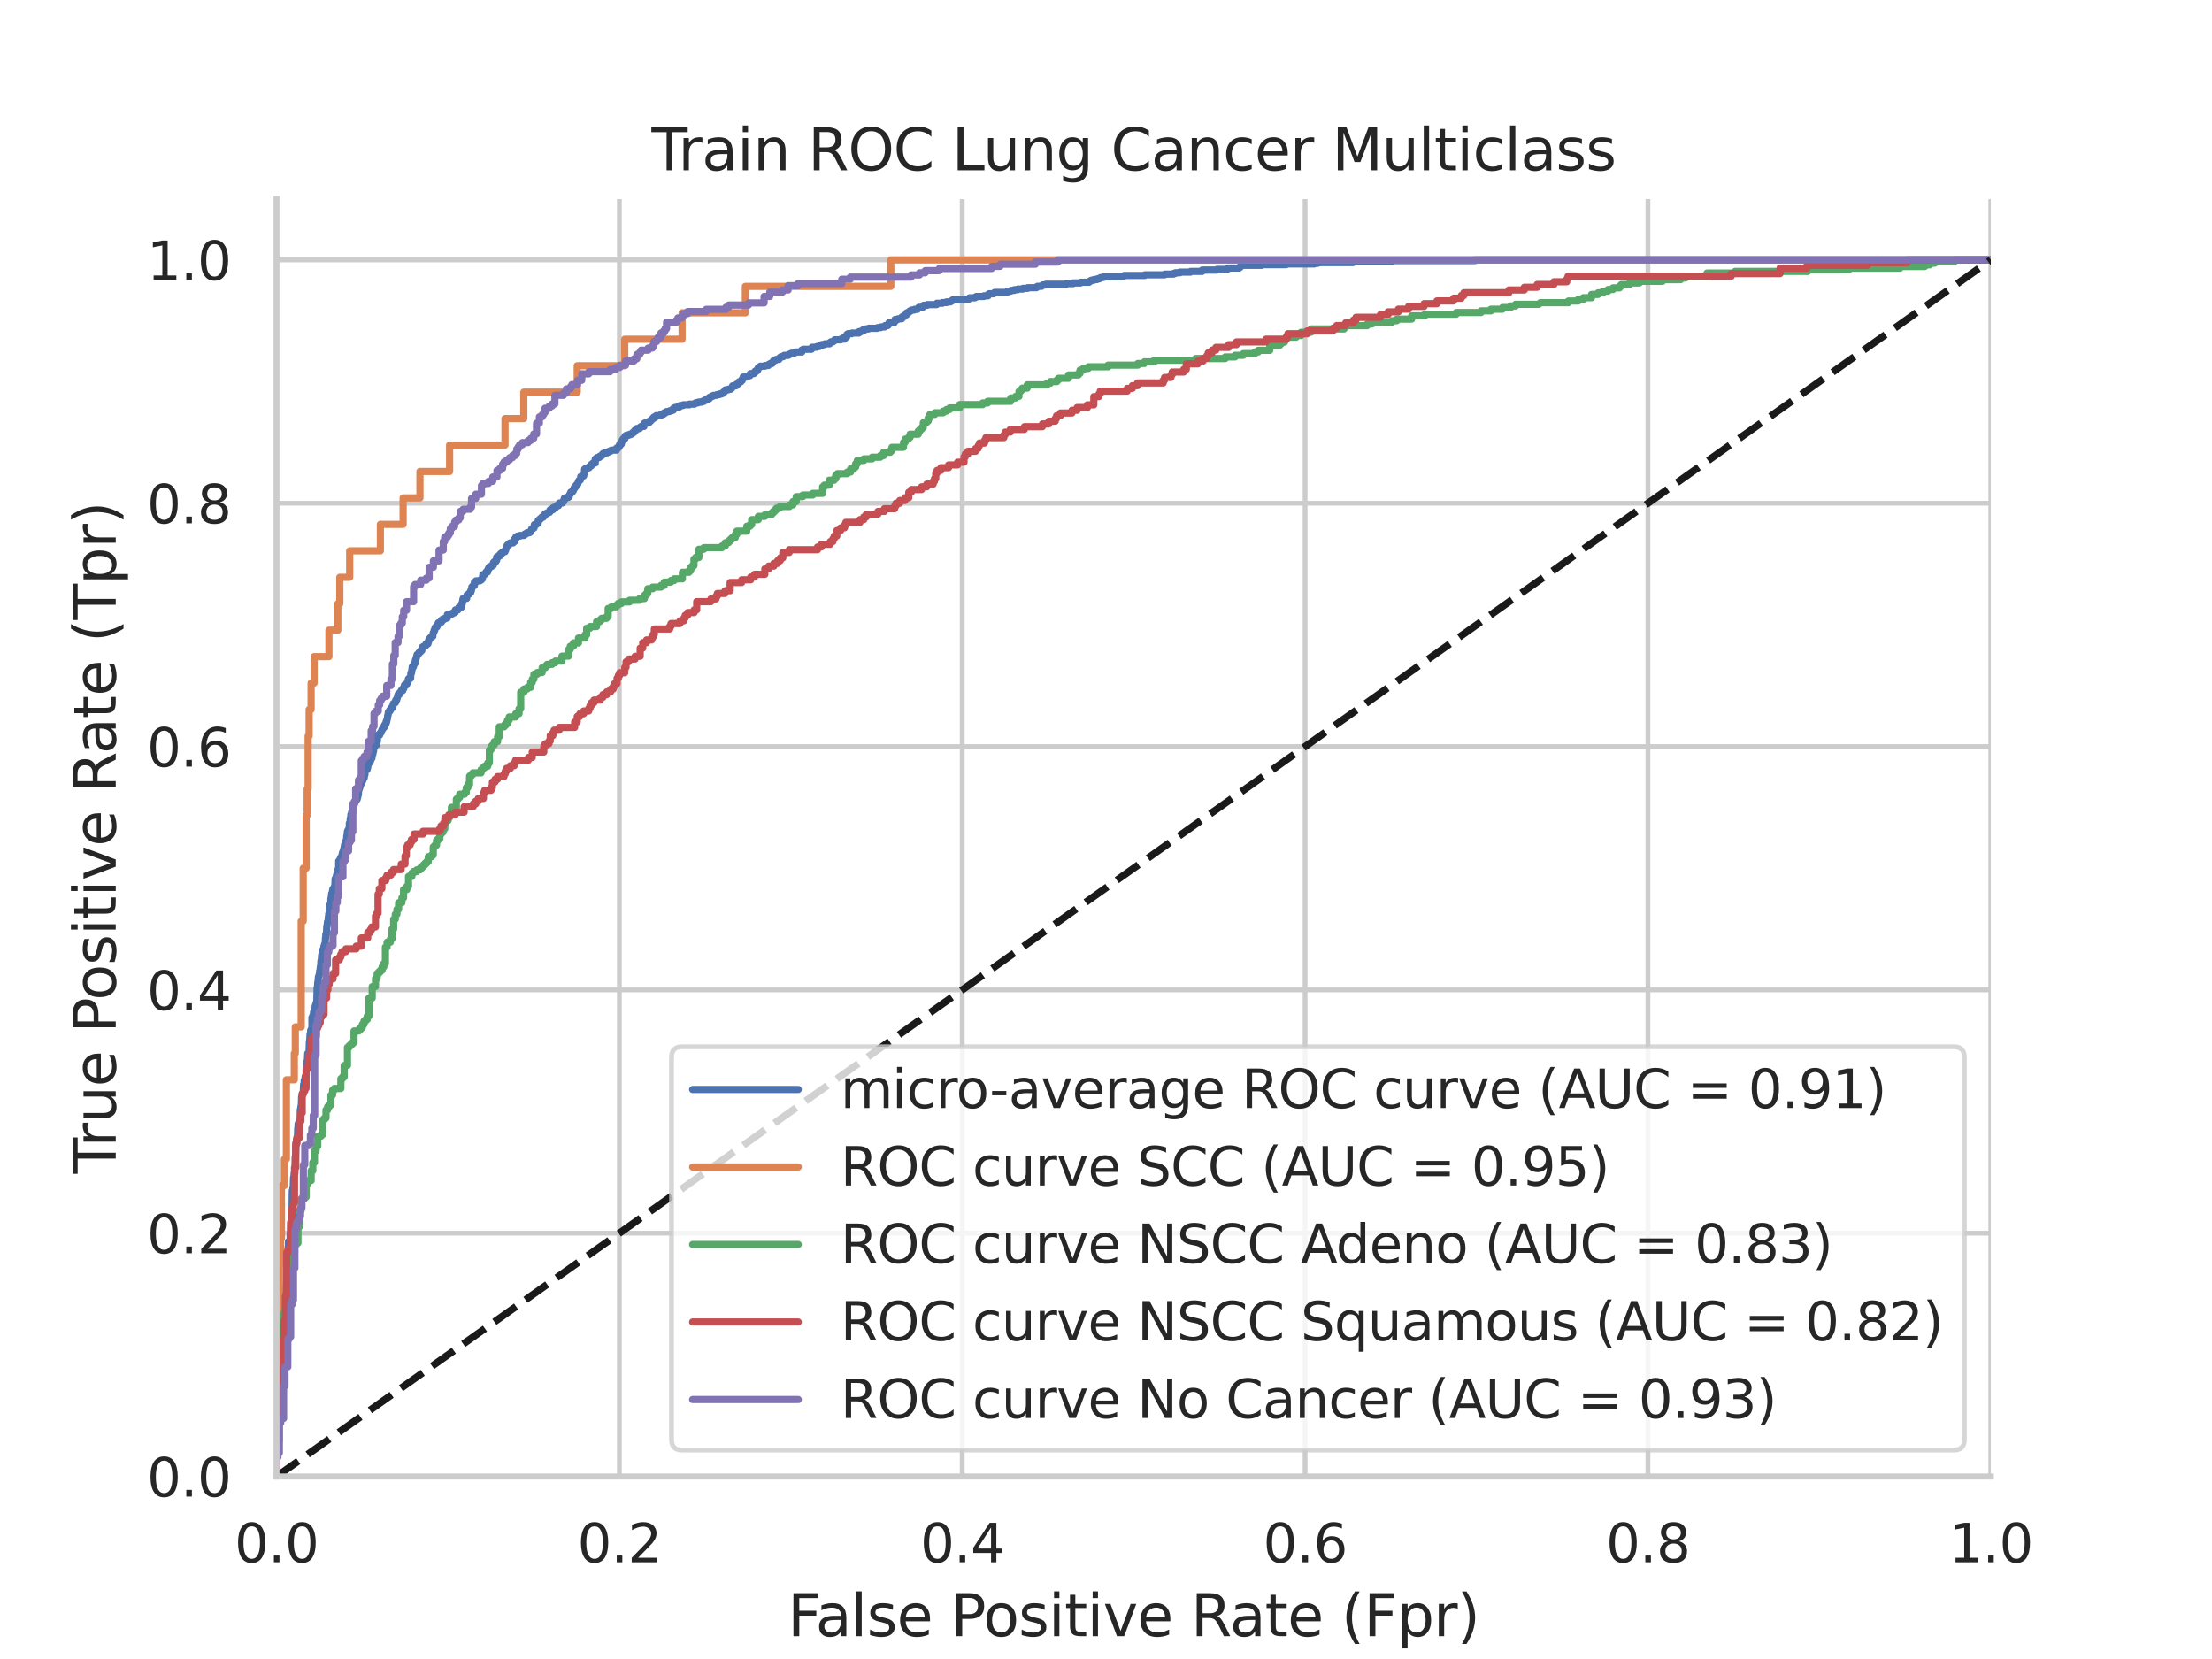 <?xml version="1.0" encoding="utf-8" standalone="no"?>
<!DOCTYPE svg PUBLIC "-//W3C//DTD SVG 1.1//EN"
  "http://www.w3.org/Graphics/SVG/1.1/DTD/svg11.dtd">
<svg xmlns:xlink="http://www.w3.org/1999/xlink" width="460.8pt" height="345.6pt" viewBox="0 0 460.8 345.6" xmlns="http://www.w3.org/2000/svg" version="1.1">
 <defs>
  <style type="text/css">*{stroke-linejoin: round; stroke-linecap: butt}</style>
 </defs>
 <g id="figure_1">
  <g id="patch_1">
   <path d="M 0 345.6 
L 460.8 345.6 
L 460.8 0 
L 0 0 
z
" style="fill: #ffffff"/>
  </g>
  <g id="axes_1">
   <g id="patch_2">
    <path d="M 57.6 307.584 
L 414.72 307.584 
L 414.72 41.472 
L 57.6 41.472 
z
" style="fill: #ffffff"/>
   </g>
   <g id="matplotlib.axis_1">
    <g id="xtick_1">
     <g id="line2d_1">
      <path d="M 57.6 307.584 
L 57.6 41.472 
" clip-path="url(#pb7d5082339)" style="fill: none; stroke: #cccccc; stroke-linecap: round"/>
     </g>
     <g id="text_1">
      <!-- 0.0 -->
      <g style="fill: #262626" transform="translate(48.853 325.442) scale(0.11 -0.11)">
       <defs>
        <path id="DejaVuSans-30" d="M 2034 4250 
Q 1547 4250 1301 3770 
Q 1056 3291 1056 2328 
Q 1056 1369 1301 889 
Q 1547 409 2034 409 
Q 2525 409 2770 889 
Q 3016 1369 3016 2328 
Q 3016 3291 2770 3770 
Q 2525 4250 2034 4250 
z
M 2034 4750 
Q 2819 4750 3233 4129 
Q 3647 3509 3647 2328 
Q 3647 1150 3233 529 
Q 2819 -91 2034 -91 
Q 1250 -91 836 529 
Q 422 1150 422 2328 
Q 422 3509 836 4129 
Q 1250 4750 2034 4750 
z
" transform="scale(0.016)"/>
        <path id="DejaVuSans-2e" d="M 684 794 
L 1344 794 
L 1344 0 
L 684 0 
L 684 794 
z
" transform="scale(0.016)"/>
       </defs>
       <use xlink:href="#DejaVuSans-30"/>
       <use xlink:href="#DejaVuSans-2e" x="63.623"/>
       <use xlink:href="#DejaVuSans-30" x="95.41"/>
      </g>
     </g>
    </g>
    <g id="xtick_2">
     <g id="line2d_2">
      <path d="M 129.024 307.584 
L 129.024 41.472 
" clip-path="url(#pb7d5082339)" style="fill: none; stroke: #cccccc; stroke-linecap: round"/>
     </g>
     <g id="text_2">
      <!-- 0.2 -->
      <g style="fill: #262626" transform="translate(120.277 325.442) scale(0.11 -0.11)">
       <defs>
        <path id="DejaVuSans-32" d="M 1228 531 
L 3431 531 
L 3431 0 
L 469 0 
L 469 531 
Q 828 903 1448 1529 
Q 2069 2156 2228 2338 
Q 2531 2678 2651 2914 
Q 2772 3150 2772 3378 
Q 2772 3750 2511 3984 
Q 2250 4219 1831 4219 
Q 1534 4219 1204 4116 
Q 875 4013 500 3803 
L 500 4441 
Q 881 4594 1212 4672 
Q 1544 4750 1819 4750 
Q 2544 4750 2975 4387 
Q 3406 4025 3406 3419 
Q 3406 3131 3298 2873 
Q 3191 2616 2906 2266 
Q 2828 2175 2409 1742 
Q 1991 1309 1228 531 
z
" transform="scale(0.016)"/>
       </defs>
       <use xlink:href="#DejaVuSans-30"/>
       <use xlink:href="#DejaVuSans-2e" x="63.623"/>
       <use xlink:href="#DejaVuSans-32" x="95.41"/>
      </g>
     </g>
    </g>
    <g id="xtick_3">
     <g id="line2d_3">
      <path d="M 200.448 307.584 
L 200.448 41.472 
" clip-path="url(#pb7d5082339)" style="fill: none; stroke: #cccccc; stroke-linecap: round"/>
     </g>
     <g id="text_3">
      <!-- 0.4 -->
      <g style="fill: #262626" transform="translate(191.701 325.442) scale(0.11 -0.11)">
       <defs>
        <path id="DejaVuSans-34" d="M 2419 4116 
L 825 1625 
L 2419 1625 
L 2419 4116 
z
M 2253 4666 
L 3047 4666 
L 3047 1625 
L 3713 1625 
L 3713 1100 
L 3047 1100 
L 3047 0 
L 2419 0 
L 2419 1100 
L 313 1100 
L 313 1709 
L 2253 4666 
z
" transform="scale(0.016)"/>
       </defs>
       <use xlink:href="#DejaVuSans-30"/>
       <use xlink:href="#DejaVuSans-2e" x="63.623"/>
       <use xlink:href="#DejaVuSans-34" x="95.41"/>
      </g>
     </g>
    </g>
    <g id="xtick_4">
     <g id="line2d_4">
      <path d="M 271.872 307.584 
L 271.872 41.472 
" clip-path="url(#pb7d5082339)" style="fill: none; stroke: #cccccc; stroke-linecap: round"/>
     </g>
     <g id="text_4">
      <!-- 0.6 -->
      <g style="fill: #262626" transform="translate(263.125 325.442) scale(0.11 -0.11)">
       <defs>
        <path id="DejaVuSans-36" d="M 2113 2584 
Q 1688 2584 1439 2293 
Q 1191 2003 1191 1497 
Q 1191 994 1439 701 
Q 1688 409 2113 409 
Q 2538 409 2786 701 
Q 3034 994 3034 1497 
Q 3034 2003 2786 2293 
Q 2538 2584 2113 2584 
z
M 3366 4563 
L 3366 3988 
Q 3128 4100 2886 4159 
Q 2644 4219 2406 4219 
Q 1781 4219 1451 3797 
Q 1122 3375 1075 2522 
Q 1259 2794 1537 2939 
Q 1816 3084 2150 3084 
Q 2853 3084 3261 2657 
Q 3669 2231 3669 1497 
Q 3669 778 3244 343 
Q 2819 -91 2113 -91 
Q 1303 -91 875 529 
Q 447 1150 447 2328 
Q 447 3434 972 4092 
Q 1497 4750 2381 4750 
Q 2619 4750 2861 4703 
Q 3103 4656 3366 4563 
z
" transform="scale(0.016)"/>
       </defs>
       <use xlink:href="#DejaVuSans-30"/>
       <use xlink:href="#DejaVuSans-2e" x="63.623"/>
       <use xlink:href="#DejaVuSans-36" x="95.41"/>
      </g>
     </g>
    </g>
    <g id="xtick_5">
     <g id="line2d_5">
      <path d="M 343.296 307.584 
L 343.296 41.472 
" clip-path="url(#pb7d5082339)" style="fill: none; stroke: #cccccc; stroke-linecap: round"/>
     </g>
     <g id="text_5">
      <!-- 0.8 -->
      <g style="fill: #262626" transform="translate(334.549 325.442) scale(0.11 -0.11)">
       <defs>
        <path id="DejaVuSans-38" d="M 2034 2216 
Q 1584 2216 1326 1975 
Q 1069 1734 1069 1313 
Q 1069 891 1326 650 
Q 1584 409 2034 409 
Q 2484 409 2743 651 
Q 3003 894 3003 1313 
Q 3003 1734 2745 1975 
Q 2488 2216 2034 2216 
z
M 1403 2484 
Q 997 2584 770 2862 
Q 544 3141 544 3541 
Q 544 4100 942 4425 
Q 1341 4750 2034 4750 
Q 2731 4750 3128 4425 
Q 3525 4100 3525 3541 
Q 3525 3141 3298 2862 
Q 3072 2584 2669 2484 
Q 3125 2378 3379 2068 
Q 3634 1759 3634 1313 
Q 3634 634 3220 271 
Q 2806 -91 2034 -91 
Q 1263 -91 848 271 
Q 434 634 434 1313 
Q 434 1759 690 2068 
Q 947 2378 1403 2484 
z
M 1172 3481 
Q 1172 3119 1398 2916 
Q 1625 2713 2034 2713 
Q 2441 2713 2670 2916 
Q 2900 3119 2900 3481 
Q 2900 3844 2670 4047 
Q 2441 4250 2034 4250 
Q 1625 4250 1398 4047 
Q 1172 3844 1172 3481 
z
" transform="scale(0.016)"/>
       </defs>
       <use xlink:href="#DejaVuSans-30"/>
       <use xlink:href="#DejaVuSans-2e" x="63.623"/>
       <use xlink:href="#DejaVuSans-38" x="95.41"/>
      </g>
     </g>
    </g>
    <g id="xtick_6">
     <g id="line2d_6">
      <path d="M 414.72 307.584 
L 414.72 41.472 
" clip-path="url(#pb7d5082339)" style="fill: none; stroke: #cccccc; stroke-linecap: round"/>
     </g>
     <g id="text_6">
      <!-- 1.0 -->
      <g style="fill: #262626" transform="translate(405.973 325.442) scale(0.11 -0.11)">
       <defs>
        <path id="DejaVuSans-31" d="M 794 531 
L 1825 531 
L 1825 4091 
L 703 3866 
L 703 4441 
L 1819 4666 
L 2450 4666 
L 2450 531 
L 3481 531 
L 3481 0 
L 794 0 
L 794 531 
z
" transform="scale(0.016)"/>
       </defs>
       <use xlink:href="#DejaVuSans-31"/>
       <use xlink:href="#DejaVuSans-2e" x="63.623"/>
       <use xlink:href="#DejaVuSans-30" x="95.41"/>
      </g>
     </g>
    </g>
    <g id="text_7">
     <!-- False Positive Rate (Fpr) -->
     <g style="fill: #262626" transform="translate(164.085 340.848) scale(0.12 -0.12)">
      <defs>
       <path id="DejaVuSans-46" d="M 628 4666 
L 3309 4666 
L 3309 4134 
L 1259 4134 
L 1259 2759 
L 3109 2759 
L 3109 2228 
L 1259 2228 
L 1259 0 
L 628 0 
L 628 4666 
z
" transform="scale(0.016)"/>
       <path id="DejaVuSans-61" d="M 2194 1759 
Q 1497 1759 1228 1600 
Q 959 1441 959 1056 
Q 959 750 1161 570 
Q 1363 391 1709 391 
Q 2188 391 2477 730 
Q 2766 1069 2766 1631 
L 2766 1759 
L 2194 1759 
z
M 3341 1997 
L 3341 0 
L 2766 0 
L 2766 531 
Q 2569 213 2275 61 
Q 1981 -91 1556 -91 
Q 1019 -91 701 211 
Q 384 513 384 1019 
Q 384 1609 779 1909 
Q 1175 2209 1959 2209 
L 2766 2209 
L 2766 2266 
Q 2766 2663 2505 2880 
Q 2244 3097 1772 3097 
Q 1472 3097 1187 3025 
Q 903 2953 641 2809 
L 641 3341 
Q 956 3463 1253 3523 
Q 1550 3584 1831 3584 
Q 2591 3584 2966 3190 
Q 3341 2797 3341 1997 
z
" transform="scale(0.016)"/>
       <path id="DejaVuSans-6c" d="M 603 4863 
L 1178 4863 
L 1178 0 
L 603 0 
L 603 4863 
z
" transform="scale(0.016)"/>
       <path id="DejaVuSans-73" d="M 2834 3397 
L 2834 2853 
Q 2591 2978 2328 3040 
Q 2066 3103 1784 3103 
Q 1356 3103 1142 2972 
Q 928 2841 928 2578 
Q 928 2378 1081 2264 
Q 1234 2150 1697 2047 
L 1894 2003 
Q 2506 1872 2764 1633 
Q 3022 1394 3022 966 
Q 3022 478 2636 193 
Q 2250 -91 1575 -91 
Q 1294 -91 989 -36 
Q 684 19 347 128 
L 347 722 
Q 666 556 975 473 
Q 1284 391 1588 391 
Q 1994 391 2212 530 
Q 2431 669 2431 922 
Q 2431 1156 2273 1281 
Q 2116 1406 1581 1522 
L 1381 1569 
Q 847 1681 609 1914 
Q 372 2147 372 2553 
Q 372 3047 722 3315 
Q 1072 3584 1716 3584 
Q 2034 3584 2315 3537 
Q 2597 3491 2834 3397 
z
" transform="scale(0.016)"/>
       <path id="DejaVuSans-65" d="M 3597 1894 
L 3597 1613 
L 953 1613 
Q 991 1019 1311 708 
Q 1631 397 2203 397 
Q 2534 397 2845 478 
Q 3156 559 3463 722 
L 3463 178 
Q 3153 47 2828 -22 
Q 2503 -91 2169 -91 
Q 1331 -91 842 396 
Q 353 884 353 1716 
Q 353 2575 817 3079 
Q 1281 3584 2069 3584 
Q 2775 3584 3186 3129 
Q 3597 2675 3597 1894 
z
M 3022 2063 
Q 3016 2534 2758 2815 
Q 2500 3097 2075 3097 
Q 1594 3097 1305 2825 
Q 1016 2553 972 2059 
L 3022 2063 
z
" transform="scale(0.016)"/>
       <path id="DejaVuSans-20" transform="scale(0.016)"/>
       <path id="DejaVuSans-50" d="M 1259 4147 
L 1259 2394 
L 2053 2394 
Q 2494 2394 2734 2622 
Q 2975 2850 2975 3272 
Q 2975 3691 2734 3919 
Q 2494 4147 2053 4147 
L 1259 4147 
z
M 628 4666 
L 2053 4666 
Q 2838 4666 3239 4311 
Q 3641 3956 3641 3272 
Q 3641 2581 3239 2228 
Q 2838 1875 2053 1875 
L 1259 1875 
L 1259 0 
L 628 0 
L 628 4666 
z
" transform="scale(0.016)"/>
       <path id="DejaVuSans-6f" d="M 1959 3097 
Q 1497 3097 1228 2736 
Q 959 2375 959 1747 
Q 959 1119 1226 758 
Q 1494 397 1959 397 
Q 2419 397 2687 759 
Q 2956 1122 2956 1747 
Q 2956 2369 2687 2733 
Q 2419 3097 1959 3097 
z
M 1959 3584 
Q 2709 3584 3137 3096 
Q 3566 2609 3566 1747 
Q 3566 888 3137 398 
Q 2709 -91 1959 -91 
Q 1206 -91 779 398 
Q 353 888 353 1747 
Q 353 2609 779 3096 
Q 1206 3584 1959 3584 
z
" transform="scale(0.016)"/>
       <path id="DejaVuSans-69" d="M 603 3500 
L 1178 3500 
L 1178 0 
L 603 0 
L 603 3500 
z
M 603 4863 
L 1178 4863 
L 1178 4134 
L 603 4134 
L 603 4863 
z
" transform="scale(0.016)"/>
       <path id="DejaVuSans-74" d="M 1172 4494 
L 1172 3500 
L 2356 3500 
L 2356 3053 
L 1172 3053 
L 1172 1153 
Q 1172 725 1289 603 
Q 1406 481 1766 481 
L 2356 481 
L 2356 0 
L 1766 0 
Q 1100 0 847 248 
Q 594 497 594 1153 
L 594 3053 
L 172 3053 
L 172 3500 
L 594 3500 
L 594 4494 
L 1172 4494 
z
" transform="scale(0.016)"/>
       <path id="DejaVuSans-76" d="M 191 3500 
L 800 3500 
L 1894 563 
L 2988 3500 
L 3597 3500 
L 2284 0 
L 1503 0 
L 191 3500 
z
" transform="scale(0.016)"/>
       <path id="DejaVuSans-52" d="M 2841 2188 
Q 3044 2119 3236 1894 
Q 3428 1669 3622 1275 
L 4263 0 
L 3584 0 
L 2988 1197 
Q 2756 1666 2539 1819 
Q 2322 1972 1947 1972 
L 1259 1972 
L 1259 0 
L 628 0 
L 628 4666 
L 2053 4666 
Q 2853 4666 3247 4331 
Q 3641 3997 3641 3322 
Q 3641 2881 3436 2590 
Q 3231 2300 2841 2188 
z
M 1259 4147 
L 1259 2491 
L 2053 2491 
Q 2509 2491 2742 2702 
Q 2975 2913 2975 3322 
Q 2975 3731 2742 3939 
Q 2509 4147 2053 4147 
L 1259 4147 
z
" transform="scale(0.016)"/>
       <path id="DejaVuSans-28" d="M 1984 4856 
Q 1566 4138 1362 3434 
Q 1159 2731 1159 2009 
Q 1159 1288 1364 580 
Q 1569 -128 1984 -844 
L 1484 -844 
Q 1016 -109 783 600 
Q 550 1309 550 2009 
Q 550 2706 781 3412 
Q 1013 4119 1484 4856 
L 1984 4856 
z
" transform="scale(0.016)"/>
       <path id="DejaVuSans-70" d="M 1159 525 
L 1159 -1331 
L 581 -1331 
L 581 3500 
L 1159 3500 
L 1159 2969 
Q 1341 3281 1617 3432 
Q 1894 3584 2278 3584 
Q 2916 3584 3314 3078 
Q 3713 2572 3713 1747 
Q 3713 922 3314 415 
Q 2916 -91 2278 -91 
Q 1894 -91 1617 61 
Q 1341 213 1159 525 
z
M 3116 1747 
Q 3116 2381 2855 2742 
Q 2594 3103 2138 3103 
Q 1681 3103 1420 2742 
Q 1159 2381 1159 1747 
Q 1159 1113 1420 752 
Q 1681 391 2138 391 
Q 2594 391 2855 752 
Q 3116 1113 3116 1747 
z
" transform="scale(0.016)"/>
       <path id="DejaVuSans-72" d="M 2631 2963 
Q 2534 3019 2420 3045 
Q 2306 3072 2169 3072 
Q 1681 3072 1420 2755 
Q 1159 2438 1159 1844 
L 1159 0 
L 581 0 
L 581 3500 
L 1159 3500 
L 1159 2956 
Q 1341 3275 1631 3429 
Q 1922 3584 2338 3584 
Q 2397 3584 2469 3576 
Q 2541 3569 2628 3553 
L 2631 2963 
z
" transform="scale(0.016)"/>
       <path id="DejaVuSans-29" d="M 513 4856 
L 1013 4856 
Q 1481 4119 1714 3412 
Q 1947 2706 1947 2009 
Q 1947 1309 1714 600 
Q 1481 -109 1013 -844 
L 513 -844 
Q 928 -128 1133 580 
Q 1338 1288 1338 2009 
Q 1338 2731 1133 3434 
Q 928 4138 513 4856 
z
" transform="scale(0.016)"/>
      </defs>
      <use xlink:href="#DejaVuSans-46"/>
      <use xlink:href="#DejaVuSans-61" x="48.395"/>
      <use xlink:href="#DejaVuSans-6c" x="109.674"/>
      <use xlink:href="#DejaVuSans-73" x="137.457"/>
      <use xlink:href="#DejaVuSans-65" x="189.557"/>
      <use xlink:href="#DejaVuSans-20" x="251.08"/>
      <use xlink:href="#DejaVuSans-50" x="282.867"/>
      <use xlink:href="#DejaVuSans-6f" x="339.545"/>
      <use xlink:href="#DejaVuSans-73" x="400.727"/>
      <use xlink:href="#DejaVuSans-69" x="452.826"/>
      <use xlink:href="#DejaVuSans-74" x="480.609"/>
      <use xlink:href="#DejaVuSans-69" x="519.818"/>
      <use xlink:href="#DejaVuSans-76" x="547.602"/>
      <use xlink:href="#DejaVuSans-65" x="606.781"/>
      <use xlink:href="#DejaVuSans-20" x="668.305"/>
      <use xlink:href="#DejaVuSans-52" x="700.092"/>
      <use xlink:href="#DejaVuSans-61" x="767.324"/>
      <use xlink:href="#DejaVuSans-74" x="828.604"/>
      <use xlink:href="#DejaVuSans-65" x="867.812"/>
      <use xlink:href="#DejaVuSans-20" x="929.336"/>
      <use xlink:href="#DejaVuSans-28" x="961.123"/>
      <use xlink:href="#DejaVuSans-46" x="1000.137"/>
      <use xlink:href="#DejaVuSans-70" x="1057.656"/>
      <use xlink:href="#DejaVuSans-72" x="1121.133"/>
      <use xlink:href="#DejaVuSans-29" x="1162.246"/>
     </g>
    </g>
   </g>
   <g id="matplotlib.axis_2">
    <g id="ytick_1">
     <g id="line2d_7">
      <path d="M 57.6 307.584 
L 414.72 307.584 
" clip-path="url(#pb7d5082339)" style="fill: none; stroke: #cccccc; stroke-linecap: round"/>
     </g>
     <g id="text_8">
      <!-- 0.0 -->
      <g style="fill: #262626" transform="translate(30.607 311.763) scale(0.11 -0.11)">
       <use xlink:href="#DejaVuSans-30"/>
       <use xlink:href="#DejaVuSans-2e" x="63.623"/>
       <use xlink:href="#DejaVuSans-30" x="95.41"/>
      </g>
     </g>
    </g>
    <g id="ytick_2">
     <g id="line2d_8">
      <path d="M 57.6 256.896 
L 414.72 256.896 
" clip-path="url(#pb7d5082339)" style="fill: none; stroke: #cccccc; stroke-linecap: round"/>
     </g>
     <g id="text_9">
      <!-- 0.2 -->
      <g style="fill: #262626" transform="translate(30.607 261.075) scale(0.11 -0.11)">
       <use xlink:href="#DejaVuSans-30"/>
       <use xlink:href="#DejaVuSans-2e" x="63.623"/>
       <use xlink:href="#DejaVuSans-32" x="95.41"/>
      </g>
     </g>
    </g>
    <g id="ytick_3">
     <g id="line2d_9">
      <path d="M 57.6 206.208 
L 414.72 206.208 
" clip-path="url(#pb7d5082339)" style="fill: none; stroke: #cccccc; stroke-linecap: round"/>
     </g>
     <g id="text_10">
      <!-- 0.4 -->
      <g style="fill: #262626" transform="translate(30.607 210.387) scale(0.11 -0.11)">
       <use xlink:href="#DejaVuSans-30"/>
       <use xlink:href="#DejaVuSans-2e" x="63.623"/>
       <use xlink:href="#DejaVuSans-34" x="95.41"/>
      </g>
     </g>
    </g>
    <g id="ytick_4">
     <g id="line2d_10">
      <path d="M 57.6 155.52 
L 414.72 155.52 
" clip-path="url(#pb7d5082339)" style="fill: none; stroke: #cccccc; stroke-linecap: round"/>
     </g>
     <g id="text_11">
      <!-- 0.6 -->
      <g style="fill: #262626" transform="translate(30.607 159.699) scale(0.11 -0.11)">
       <use xlink:href="#DejaVuSans-30"/>
       <use xlink:href="#DejaVuSans-2e" x="63.623"/>
       <use xlink:href="#DejaVuSans-36" x="95.41"/>
      </g>
     </g>
    </g>
    <g id="ytick_5">
     <g id="line2d_11">
      <path d="M 57.6 104.832 
L 414.72 104.832 
" clip-path="url(#pb7d5082339)" style="fill: none; stroke: #cccccc; stroke-linecap: round"/>
     </g>
     <g id="text_12">
      <!-- 0.8 -->
      <g style="fill: #262626" transform="translate(30.607 109.011) scale(0.11 -0.11)">
       <use xlink:href="#DejaVuSans-30"/>
       <use xlink:href="#DejaVuSans-2e" x="63.623"/>
       <use xlink:href="#DejaVuSans-38" x="95.41"/>
      </g>
     </g>
    </g>
    <g id="ytick_6">
     <g id="line2d_12">
      <path d="M 57.6 54.144 
L 414.72 54.144 
" clip-path="url(#pb7d5082339)" style="fill: none; stroke: #cccccc; stroke-linecap: round"/>
     </g>
     <g id="text_13">
      <!-- 1.0 -->
      <g style="fill: #262626" transform="translate(30.607 58.323) scale(0.11 -0.11)">
       <use xlink:href="#DejaVuSans-31"/>
       <use xlink:href="#DejaVuSans-2e" x="63.623"/>
       <use xlink:href="#DejaVuSans-30" x="95.41"/>
      </g>
     </g>
    </g>
    <g id="text_14">
     <!-- True Positive Rate (Tpr) -->
     <g style="fill: #262626" transform="translate(24.111 244.493) rotate(-90) scale(0.12 -0.12)">
      <defs>
       <path id="DejaVuSans-54" d="M -19 4666 
L 3928 4666 
L 3928 4134 
L 2272 4134 
L 2272 0 
L 1638 0 
L 1638 4134 
L -19 4134 
L -19 4666 
z
" transform="scale(0.016)"/>
       <path id="DejaVuSans-75" d="M 544 1381 
L 544 3500 
L 1119 3500 
L 1119 1403 
Q 1119 906 1312 657 
Q 1506 409 1894 409 
Q 2359 409 2629 706 
Q 2900 1003 2900 1516 
L 2900 3500 
L 3475 3500 
L 3475 0 
L 2900 0 
L 2900 538 
Q 2691 219 2414 64 
Q 2138 -91 1772 -91 
Q 1169 -91 856 284 
Q 544 659 544 1381 
z
M 1991 3584 
L 1991 3584 
z
" transform="scale(0.016)"/>
      </defs>
      <use xlink:href="#DejaVuSans-54"/>
      <use xlink:href="#DejaVuSans-72" x="46.334"/>
      <use xlink:href="#DejaVuSans-75" x="87.447"/>
      <use xlink:href="#DejaVuSans-65" x="150.826"/>
      <use xlink:href="#DejaVuSans-20" x="212.35"/>
      <use xlink:href="#DejaVuSans-50" x="244.137"/>
      <use xlink:href="#DejaVuSans-6f" x="300.814"/>
      <use xlink:href="#DejaVuSans-73" x="361.996"/>
      <use xlink:href="#DejaVuSans-69" x="414.096"/>
      <use xlink:href="#DejaVuSans-74" x="441.879"/>
      <use xlink:href="#DejaVuSans-69" x="481.088"/>
      <use xlink:href="#DejaVuSans-76" x="508.871"/>
      <use xlink:href="#DejaVuSans-65" x="568.051"/>
      <use xlink:href="#DejaVuSans-20" x="629.574"/>
      <use xlink:href="#DejaVuSans-52" x="661.361"/>
      <use xlink:href="#DejaVuSans-61" x="728.594"/>
      <use xlink:href="#DejaVuSans-74" x="789.873"/>
      <use xlink:href="#DejaVuSans-65" x="829.082"/>
      <use xlink:href="#DejaVuSans-20" x="890.605"/>
      <use xlink:href="#DejaVuSans-28" x="922.393"/>
      <use xlink:href="#DejaVuSans-54" x="961.406"/>
      <use xlink:href="#DejaVuSans-70" x="1022.49"/>
      <use xlink:href="#DejaVuSans-72" x="1085.967"/>
      <use xlink:href="#DejaVuSans-29" x="1127.08"/>
     </g>
    </g>
   </g>
   <g id="line2d_13">
    <path d="M 57.6 307.584 
L 57.667 302.366 
L 57.734 302.366 
L 57.734 298.135 
L 57.869 298.135 
L 57.936 297.429 
L 58.003 297.429 
L 58.07 294.609 
L 58.137 294.609 
L 58.204 289.39 
L 58.339 289.39 
L 58.406 284.031 
L 58.473 284.031 
L 58.54 281.21 
L 58.607 281.21 
L 58.607 280.223 
L 58.741 280.223 
L 58.809 275.992 
L 58.876 275.992 
L 58.943 274.723 
L 59.01 274.723 
L 59.077 271.902 
L 59.211 271.902 
L 59.279 270.633 
L 59.346 270.633 
L 59.413 269.928 
L 59.48 269.928 
L 59.547 267.953 
L 59.614 267.953 
L 59.681 267.107 
L 59.748 267.107 
L 59.816 262.453 
L 59.95 262.453 
L 60.017 259.773 
L 60.084 259.773 
L 60.084 258.645 
L 60.286 258.645 
L 60.353 258.363 
L 60.42 258.363 
L 60.487 256.811 
L 60.554 256.811 
L 60.621 254.837 
L 60.688 254.837 
L 60.756 253.85 
L 60.823 253.85 
L 60.89 248.067 
L 60.957 248.067 
L 61.024 247.362 
L 61.091 247.362 
L 61.158 245.247 
L 61.226 245.247 
L 61.293 244.4 
L 61.427 244.4 
L 61.494 241.015 
L 61.561 241.015 
L 61.628 238.618 
L 61.696 238.618 
L 61.763 237.349 
L 61.83 237.349 
L 61.897 236.784 
L 61.964 236.784 
L 62.031 234.951 
L 62.098 234.951 
L 62.098 234.105 
L 62.367 234.105 
L 62.367 233.682 
L 62.501 233.682 
L 62.568 231.143 
L 62.636 231.143 
L 62.703 230.438 
L 62.77 230.438 
L 62.837 228.463 
L 62.904 228.463 
L 62.971 227.899 
L 63.038 227.899 
L 63.038 227.758 
L 63.173 227.758 
L 63.24 225.925 
L 63.374 225.925 
L 63.374 225.078 
L 63.508 225.078 
L 63.575 224.232 
L 63.777 224.232 
L 63.844 221.553 
L 63.911 221.553 
L 63.978 220.988 
L 64.045 220.988 
L 64.113 219.437 
L 64.381 219.437 
L 64.448 216.898 
L 64.515 216.898 
L 64.583 215.488 
L 64.65 215.488 
L 64.717 214.642 
L 64.851 214.642 
L 64.851 214.36 
L 64.985 214.36 
L 64.985 211.962 
L 65.12 211.962 
L 65.12 211.68 
L 65.254 211.68 
L 65.321 210.834 
L 65.455 210.834 
L 65.455 210.693 
L 65.59 210.693 
L 65.657 209.565 
L 65.724 209.565 
L 65.791 209.142 
L 65.858 209.142 
L 65.925 208.718 
L 65.993 208.718 
L 66.06 205.757 
L 66.127 205.757 
L 66.194 204.628 
L 66.261 204.628 
L 66.328 203.5 
L 66.395 203.5 
L 66.463 203.077 
L 66.53 203.077 
L 66.597 202.231 
L 66.664 202.231 
L 66.731 201.385 
L 66.798 201.385 
L 66.865 200.115 
L 66.933 200.115 
L 67 198.987 
L 67.067 198.987 
L 67.134 198 
L 67.268 198 
L 67.268 197.859 
L 67.403 197.859 
L 67.47 197.154 
L 67.537 197.154 
L 67.604 196.73 
L 67.738 196.73 
L 67.805 195.32 
L 67.872 195.32 
L 67.872 194.615 
L 68.007 194.615 
L 68.074 192.922 
L 68.141 192.922 
L 68.208 192.076 
L 68.342 192.076 
L 68.41 190.948 
L 68.477 190.948 
L 68.477 190.384 
L 68.611 190.384 
L 68.611 188.691 
L 68.745 188.691 
L 68.745 188.409 
L 68.88 188.409 
L 68.947 187.14 
L 69.014 187.14 
L 69.081 186.153 
L 69.215 186.153 
L 69.282 185.448 
L 69.35 185.448 
L 69.35 185.166 
L 69.484 185.166 
L 69.484 185.025 
L 69.618 185.025 
L 69.685 184.601 
L 69.752 184.601 
L 69.82 183.05 
L 70.021 183.05 
L 70.088 182.345 
L 70.155 182.345 
L 70.222 181.781 
L 70.29 181.781 
L 70.357 181.217 
L 70.424 181.217 
L 70.424 181.076 
L 70.558 181.076 
L 70.558 179.383 
L 70.692 179.383 
L 70.692 179.242 
L 70.827 179.242 
L 70.894 178.819 
L 71.028 178.819 
L 71.028 178.537 
L 71.23 178.537 
L 71.297 177.832 
L 71.364 177.832 
L 71.364 177.55 
L 71.498 177.55 
L 71.565 176.986 
L 71.632 176.986 
L 71.699 176.421 
L 71.767 176.421 
L 71.767 175.998 
L 71.901 175.998 
L 71.968 175.293 
L 72.169 175.293 
L 72.237 174.165 
L 72.304 174.165 
L 72.371 173.178 
L 72.505 173.178 
L 72.505 172.896 
L 72.639 172.896 
L 72.707 172.472 
L 72.774 172.472 
L 72.774 171.485 
L 72.908 171.485 
L 72.975 170.498 
L 73.042 170.498 
L 73.109 169.652 
L 73.244 169.652 
L 73.244 169.229 
L 73.445 169.229 
L 73.512 167.818 
L 73.579 167.818 
L 73.647 167.536 
L 73.848 167.536 
L 73.915 166.972 
L 74.049 166.972 
L 74.049 166.69 
L 74.251 166.69 
L 74.251 166.549 
L 74.385 166.549 
L 74.385 166.126 
L 74.519 166.126 
L 74.519 165.562 
L 74.654 165.562 
L 74.721 164.433 
L 74.855 164.433 
L 74.855 164.01 
L 74.989 164.01 
L 74.989 163.587 
L 75.124 163.587 
L 75.191 163.305 
L 75.258 163.305 
L 75.258 163.023 
L 75.392 163.023 
L 75.459 162.6 
L 75.594 162.6 
L 75.661 162.036 
L 75.862 162.036 
L 75.929 161.472 
L 75.996 161.472 
L 76.064 160.484 
L 76.198 160.484 
L 76.198 160.343 
L 76.466 160.343 
L 76.534 159.92 
L 76.601 159.92 
L 76.668 159.074 
L 76.869 159.074 
L 76.936 158.792 
L 77.004 158.792 
L 77.004 158.51 
L 77.205 158.51 
L 77.272 158.087 
L 77.339 158.087 
L 77.339 157.946 
L 77.474 157.946 
L 77.541 157.1 
L 77.675 157.1 
L 77.742 156.535 
L 77.809 156.535 
L 77.876 155.689 
L 78.011 155.689 
L 78.078 155.266 
L 78.145 155.266 
L 78.145 155.125 
L 78.481 155.125 
L 78.481 154.42 
L 78.615 154.42 
L 78.615 153.151 
L 79.085 153.151 
L 79.152 152.728 
L 79.286 152.728 
L 79.286 152.586 
L 79.421 152.586 
L 79.488 152.163 
L 79.555 152.163 
L 79.622 151.881 
L 79.756 151.881 
L 79.823 151.599 
L 79.891 151.599 
L 79.891 151.458 
L 80.092 151.458 
L 80.092 151.035 
L 80.293 151.035 
L 80.361 150.753 
L 80.428 150.753 
L 80.428 150.33 
L 80.562 150.33 
L 80.629 149.766 
L 80.696 149.766 
L 80.763 149.061 
L 80.831 149.061 
L 80.898 148.355 
L 81.032 148.355 
L 81.032 148.214 
L 81.166 148.214 
L 81.166 147.932 
L 81.368 147.932 
L 81.435 147.509 
L 81.636 147.509 
L 81.636 147.368 
L 81.838 147.368 
L 81.905 146.663 
L 81.972 146.663 
L 81.972 146.522 
L 82.173 146.522 
L 82.173 146.381 
L 82.375 146.381 
L 82.442 145.817 
L 82.643 145.817 
L 82.711 145.394 
L 82.778 145.394 
L 82.845 144.971 
L 82.912 144.971 
L 82.912 144.689 
L 83.181 144.689 
L 83.181 144.406 
L 83.315 144.406 
L 83.315 144.265 
L 83.449 144.265 
L 83.516 143.983 
L 83.583 143.983 
L 83.583 143.842 
L 83.919 143.842 
L 83.919 143.419 
L 84.12 143.419 
L 84.188 142.996 
L 84.255 142.996 
L 84.255 142.714 
L 84.658 142.714 
L 84.658 142.432 
L 84.792 142.432 
L 84.859 142.15 
L 84.993 142.15 
L 85.06 141.445 
L 85.195 141.445 
L 85.195 141.304 
L 85.53 141.304 
L 85.598 140.175 
L 85.732 140.175 
L 85.799 139.47 
L 85.866 139.47 
L 85.866 138.906 
L 86.135 138.906 
L 86.202 138.342 
L 86.269 138.342 
L 86.269 138.201 
L 86.47 138.201 
L 86.538 137.496 
L 86.605 137.496 
L 86.672 137.073 
L 86.739 137.073 
L 86.806 136.65 
L 86.873 136.65 
L 86.873 136.367 
L 87.075 136.367 
L 87.075 136.226 
L 87.209 136.226 
L 87.276 135.944 
L 87.41 135.944 
L 87.41 135.803 
L 87.612 135.803 
L 87.612 135.521 
L 87.88 135.521 
L 87.947 134.816 
L 88.149 134.816 
L 88.149 134.675 
L 88.485 134.675 
L 88.485 134.534 
L 88.686 134.534 
L 88.753 134.111 
L 89.156 134.111 
L 89.156 133.688 
L 89.29 133.688 
L 89.357 133.124 
L 89.559 133.124 
L 89.626 132.842 
L 89.76 132.842 
L 89.76 132.701 
L 89.962 132.701 
L 89.962 132.559 
L 90.163 132.559 
L 90.23 131.854 
L 90.297 131.854 
L 90.365 131.572 
L 90.432 131.572 
L 90.432 131.29 
L 90.566 131.29 
L 90.633 130.726 
L 90.767 130.726 
L 90.767 130.585 
L 91.036 130.585 
L 91.103 130.162 
L 91.237 130.162 
L 91.305 129.739 
L 91.64 129.739 
L 91.64 129.598 
L 91.976 129.598 
L 91.976 129.175 
L 92.312 129.175 
L 92.312 128.893 
L 92.782 128.893 
L 92.782 128.752 
L 93.184 128.752 
L 93.184 128.046 
L 93.722 128.046 
L 93.722 127.905 
L 94.192 127.905 
L 94.192 127.764 
L 94.393 127.764 
L 94.393 127.623 
L 94.796 127.623 
L 94.863 127.059 
L 95.4 127.059 
L 95.4 126.777 
L 95.601 126.777 
L 95.601 126.495 
L 96.139 126.495 
L 96.206 125.649 
L 96.34 125.649 
L 96.407 124.944 
L 96.474 124.944 
L 96.474 124.662 
L 97.213 124.662 
L 97.28 123.956 
L 97.481 123.956 
L 97.481 123.815 
L 97.683 123.815 
L 97.683 123.674 
L 97.817 123.674 
L 97.884 123.392 
L 98.086 123.392 
L 98.086 122.969 
L 98.22 122.969 
L 98.287 122.264 
L 98.489 122.264 
L 98.556 121.982 
L 98.824 121.982 
L 98.824 121.277 
L 99.16 121.277 
L 99.16 120.995 
L 99.966 120.995 
L 99.966 120.854 
L 100.234 120.854 
L 100.234 120.713 
L 100.368 120.713 
L 100.368 120.572 
L 100.503 120.572 
L 100.57 119.725 
L 100.906 119.725 
L 100.906 119.584 
L 101.107 119.584 
L 101.174 119.302 
L 101.241 119.302 
L 101.241 119.161 
L 101.577 119.161 
L 101.577 118.738 
L 101.711 118.738 
L 101.778 118.315 
L 101.98 118.315 
L 101.98 118.033 
L 102.383 118.033 
L 102.383 117.892 
L 102.517 117.892 
L 102.517 117.751 
L 102.786 117.751 
L 102.786 117.187 
L 102.92 117.187 
L 102.92 117.046 
L 103.255 117.046 
L 103.255 116.764 
L 103.457 116.764 
L 103.457 116.058 
L 103.793 116.058 
L 103.86 115.776 
L 104.195 115.776 
L 104.263 115.353 
L 104.531 115.353 
L 104.598 115.071 
L 104.867 115.071 
L 104.867 114.93 
L 105.203 114.93 
L 105.203 114.648 
L 105.337 114.648 
L 105.404 114.225 
L 105.471 114.225 
L 105.538 113.943 
L 105.605 113.943 
L 105.605 113.661 
L 105.74 113.661 
L 105.74 113.52 
L 106.008 113.52 
L 106.008 113.238 
L 106.277 113.238 
L 106.277 113.097 
L 106.881 113.097 
L 106.881 112.956 
L 107.015 112.956 
L 107.015 112.815 
L 107.217 112.815 
L 107.217 112.25 
L 107.485 112.25 
L 107.485 111.827 
L 107.754 111.827 
L 107.754 111.686 
L 108.291 111.686 
L 108.291 111.545 
L 109.164 111.545 
L 109.164 111.404 
L 109.298 111.404 
L 109.298 111.263 
L 109.567 111.263 
L 109.567 111.122 
L 109.768 111.122 
L 109.768 110.981 
L 110.305 110.981 
L 110.305 110.84 
L 110.507 110.84 
L 110.574 110.558 
L 110.641 110.558 
L 110.708 110.276 
L 110.775 110.276 
L 110.775 110.135 
L 111.044 110.135 
L 111.044 109.994 
L 111.245 109.994 
L 111.312 109.289 
L 111.715 109.289 
L 111.715 109.148 
L 111.849 109.148 
L 111.849 109.007 
L 112.118 109.007 
L 112.118 108.442 
L 112.252 108.442 
L 112.252 108.301 
L 112.387 108.301 
L 112.387 108.16 
L 112.588 108.16 
L 112.588 108.019 
L 112.722 108.019 
L 112.722 107.878 
L 112.857 107.878 
L 112.857 107.737 
L 113.192 107.737 
L 113.259 107.455 
L 113.461 107.455 
L 113.528 107.032 
L 113.864 107.032 
L 113.864 106.891 
L 114.132 106.891 
L 114.132 106.75 
L 114.468 106.75 
L 114.468 106.609 
L 114.602 106.609 
L 114.602 106.186 
L 115.206 106.186 
L 115.206 105.763 
L 115.744 105.763 
L 115.744 105.481 
L 115.878 105.481 
L 115.878 105.34 
L 116.348 105.34 
L 116.348 105.058 
L 116.482 105.058 
L 116.549 104.776 
L 117.154 104.776 
L 117.154 104.635 
L 117.288 104.635 
L 117.288 104.494 
L 117.422 104.494 
L 117.422 104.211 
L 117.556 104.211 
L 117.556 103.788 
L 117.892 103.788 
L 117.892 103.647 
L 118.362 103.647 
L 118.362 103.506 
L 118.564 103.506 
L 118.631 103.083 
L 118.698 103.083 
L 118.698 102.942 
L 118.832 102.942 
L 118.899 102.519 
L 119.235 102.519 
L 119.302 102.237 
L 119.436 102.237 
L 119.436 101.955 
L 119.571 101.955 
L 119.638 101.532 
L 119.839 101.532 
L 119.839 101.391 
L 119.973 101.391 
L 119.973 101.109 
L 120.108 101.109 
L 120.108 100.968 
L 120.242 100.968 
L 120.242 100.827 
L 120.376 100.827 
L 120.443 100.403 
L 120.511 100.403 
L 120.578 100.121 
L 120.779 100.121 
L 120.779 99.98 
L 120.913 99.98 
L 120.981 99.275 
L 121.383 99.275 
L 121.383 99.134 
L 121.585 99.134 
L 121.652 98.711 
L 121.719 98.711 
L 121.786 97.724 
L 121.988 97.724 
L 121.988 97.583 
L 122.391 97.583 
L 122.391 97.442 
L 122.726 97.442 
L 122.793 97.16 
L 122.995 97.16 
L 122.995 97.019 
L 123.196 97.019 
L 123.196 96.737 
L 123.398 96.737 
L 123.398 96.596 
L 123.532 96.596 
L 123.532 96.455 
L 124.002 96.455 
L 124.002 95.608 
L 124.27 95.608 
L 124.338 95.326 
L 124.808 95.326 
L 124.808 95.185 
L 124.942 95.185 
L 124.942 95.044 
L 125.21 95.044 
L 125.21 94.903 
L 125.412 94.903 
L 125.479 94.621 
L 125.613 94.621 
L 125.613 94.48 
L 125.949 94.48 
L 125.949 94.339 
L 126.486 94.339 
L 126.486 94.198 
L 126.755 94.198 
L 126.755 94.057 
L 127.09 94.057 
L 127.09 93.916 
L 127.359 93.916 
L 127.359 93.775 
L 128.433 93.775 
L 128.433 93.352 
L 128.702 93.352 
L 128.702 93.211 
L 128.903 93.211 
L 128.903 92.929 
L 129.105 92.929 
L 129.105 92.506 
L 129.44 92.506 
L 129.507 91.941 
L 129.642 91.941 
L 129.642 91.659 
L 129.843 91.659 
L 129.843 91.377 
L 130.179 91.377 
L 130.246 90.813 
L 130.447 90.813 
L 130.447 90.672 
L 130.985 90.672 
L 130.985 90.531 
L 131.387 90.531 
L 131.387 90.39 
L 131.656 90.39 
L 131.656 90.249 
L 131.79 90.249 
L 131.79 90.108 
L 132.059 90.108 
L 132.126 89.826 
L 132.193 89.826 
L 132.193 89.685 
L 132.394 89.685 
L 132.394 89.544 
L 132.596 89.544 
L 132.663 89.262 
L 133.267 89.262 
L 133.334 88.98 
L 133.536 88.98 
L 133.536 88.839 
L 134.14 88.839 
L 134.14 88.274 
L 134.274 88.274 
L 134.274 88.133 
L 135.013 88.133 
L 135.013 87.992 
L 135.281 87.992 
L 135.281 87.71 
L 135.55 87.71 
L 135.55 87.569 
L 135.684 87.569 
L 135.684 87.428 
L 135.819 87.428 
L 135.819 87.287 
L 135.953 87.287 
L 135.953 87.146 
L 136.221 87.146 
L 136.221 86.864 
L 136.624 86.864 
L 136.691 86.582 
L 137.631 86.582 
L 137.699 86.3 
L 138.236 86.3 
L 138.303 86.018 
L 138.639 86.018 
L 138.639 85.877 
L 138.84 85.877 
L 138.84 85.736 
L 139.444 85.736 
L 139.444 85.595 
L 139.847 85.595 
L 139.847 85.454 
L 140.25 85.454 
L 140.317 85.031 
L 140.586 85.031 
L 140.586 84.89 
L 141.123 84.89 
L 141.123 84.749 
L 141.593 84.749 
L 141.66 84.467 
L 142.331 84.467 
L 142.331 84.326 
L 143.607 84.326 
L 143.607 84.184 
L 144.681 84.184 
L 144.681 84.043 
L 144.95 84.043 
L 144.95 83.902 
L 145.487 83.902 
L 145.487 83.761 
L 146.225 83.761 
L 146.225 83.62 
L 146.628 83.62 
L 146.628 83.479 
L 146.83 83.479 
L 146.83 83.338 
L 147.3 83.338 
L 147.3 83.056 
L 147.77 83.056 
L 147.77 82.774 
L 148.038 82.774 
L 148.038 82.633 
L 148.307 82.633 
L 148.307 82.492 
L 148.642 82.492 
L 148.642 82.351 
L 149.314 82.351 
L 149.314 82.21 
L 149.851 82.21 
L 149.851 82.069 
L 150.321 82.069 
L 150.321 81.928 
L 150.657 81.928 
L 150.724 81.646 
L 150.925 81.646 
L 150.992 81.364 
L 151.059 81.364 
L 151.059 81.223 
L 151.664 81.223 
L 151.664 81.082 
L 152.201 81.082 
L 152.201 80.941 
L 152.402 80.941 
L 152.469 80.659 
L 152.604 80.659 
L 152.604 80.377 
L 153.342 80.377 
L 153.342 80.094 
L 153.611 80.094 
L 153.611 79.953 
L 153.812 79.953 
L 153.812 79.812 
L 153.947 79.812 
L 153.947 79.53 
L 154.349 79.53 
L 154.417 79.248 
L 154.618 79.248 
L 154.618 78.966 
L 154.752 78.966 
L 154.819 78.543 
L 155.692 78.543 
L 155.692 78.402 
L 155.826 78.402 
L 155.826 78.261 
L 156.229 78.261 
L 156.296 77.838 
L 157.035 77.838 
L 157.035 77.697 
L 157.236 77.697 
L 157.236 77.415 
L 157.371 77.415 
L 157.371 77.274 
L 157.706 77.274 
L 157.706 77.133 
L 157.841 77.133 
L 157.908 76.71 
L 157.975 76.71 
L 157.975 76.569 
L 158.176 76.569 
L 158.176 76.428 
L 158.378 76.428 
L 158.378 76.287 
L 159.318 76.287 
L 159.318 76.145 
L 160.056 76.145 
L 160.056 76.004 
L 160.191 76.004 
L 160.191 75.863 
L 160.459 75.863 
L 160.459 75.722 
L 160.862 75.722 
L 160.929 75.44 
L 161.063 75.44 
L 161.131 75.158 
L 161.265 75.158 
L 161.265 75.017 
L 161.668 75.017 
L 161.668 74.876 
L 162.272 74.876 
L 162.339 74.594 
L 162.473 74.594 
L 162.473 74.453 
L 162.675 74.453 
L 162.675 74.312 
L 163.145 74.312 
L 163.145 74.171 
L 163.346 74.171 
L 163.346 74.03 
L 164.219 74.03 
L 164.219 73.889 
L 164.488 73.889 
L 164.488 73.748 
L 164.823 73.748 
L 164.823 73.607 
L 165.36 73.607 
L 165.36 73.466 
L 165.696 73.466 
L 165.696 73.325 
L 167.039 73.325 
L 167.039 72.902 
L 167.307 72.902 
L 167.307 72.761 
L 169.053 72.761 
L 169.12 72.479 
L 169.187 72.479 
L 169.187 72.338 
L 170.127 72.338 
L 170.127 72.196 
L 170.665 72.196 
L 170.665 72.055 
L 171.134 72.055 
L 171.202 71.773 
L 171.806 71.773 
L 171.806 71.632 
L 172.813 71.632 
L 172.88 71.35 
L 173.082 71.35 
L 173.082 71.209 
L 173.552 71.209 
L 173.552 71.068 
L 173.753 71.068 
L 173.753 70.927 
L 173.887 70.927 
L 173.887 70.786 
L 175.163 70.786 
L 175.163 70.645 
L 175.901 70.645 
L 175.901 70.222 
L 176.371 70.222 
L 176.439 69.658 
L 176.64 69.658 
L 176.64 69.517 
L 177.446 69.517 
L 177.446 69.376 
L 178.923 69.376 
L 178.923 69.094 
L 179.393 69.094 
L 179.393 68.953 
L 179.863 68.953 
L 179.863 68.671 
L 180.266 68.671 
L 180.266 68.53 
L 180.937 68.53 
L 180.937 68.389 
L 182.75 68.389 
L 182.817 68.248 
L 183.488 68.248 
L 183.488 68.106 
L 184.294 68.106 
L 184.361 67.824 
L 184.965 67.824 
L 184.965 67.683 
L 185.1 67.683 
L 185.167 67.26 
L 186.241 67.26 
L 186.308 66.978 
L 186.443 66.978 
L 186.443 66.555 
L 187.047 66.555 
L 187.047 66.414 
L 187.852 66.414 
L 187.92 65.991 
L 188.322 65.991 
L 188.39 65.709 
L 188.591 65.709 
L 188.591 65.568 
L 188.86 65.568 
L 188.927 65.145 
L 189.262 65.145 
L 189.262 65.004 
L 189.397 65.004 
L 189.397 64.863 
L 189.598 64.863 
L 189.598 64.722 
L 189.867 64.722 
L 189.867 64.581 
L 190.471 64.581 
L 190.471 64.44 
L 191.142 64.44 
L 191.142 64.299 
L 191.277 64.299 
L 191.277 64.157 
L 191.411 64.157 
L 191.411 64.016 
L 192.217 64.016 
L 192.284 63.734 
L 192.418 63.734 
L 192.418 63.593 
L 193.157 63.593 
L 193.157 63.452 
L 195.104 63.452 
L 195.171 63.17 
L 196.312 63.17 
L 196.312 63.029 
L 197.185 63.029 
L 197.185 62.888 
L 197.991 62.888 
L 197.991 62.747 
L 198.259 62.747 
L 198.259 62.606 
L 198.461 62.606 
L 198.461 62.465 
L 200.475 62.465 
L 200.475 62.324 
L 201.818 62.324 
L 201.818 62.183 
L 201.952 62.183 
L 201.952 62.042 
L 203.093 62.042 
L 203.093 61.901 
L 203.362 61.901 
L 203.362 61.76 
L 204.973 61.76 
L 204.973 61.619 
L 205.846 61.619 
L 205.846 61.337 
L 206.048 61.337 
L 206.048 61.196 
L 206.987 61.196 
L 206.987 61.055 
L 207.189 61.055 
L 207.189 60.914 
L 209.74 60.914 
L 209.74 60.773 
L 210.143 60.773 
L 210.143 60.632 
L 210.613 60.632 
L 210.613 60.491 
L 211.284 60.491 
L 211.284 60.35 
L 212.023 60.35 
L 212.023 60.209 
L 213.097 60.209 
L 213.097 60.067 
L 214.104 60.067 
L 214.104 59.926 
L 215.917 59.926 
L 215.917 59.785 
L 216.119 59.785 
L 216.119 59.644 
L 216.991 59.644 
L 216.991 59.503 
L 217.193 59.503 
L 217.193 59.362 
L 217.864 59.362 
L 217.864 59.221 
L 222.094 59.221 
L 222.094 59.08 
L 223.571 59.08 
L 223.571 58.939 
L 225.115 58.939 
L 225.115 58.798 
L 226.861 58.798 
L 226.861 58.657 
L 227.062 58.657 
L 227.062 58.516 
L 227.331 58.516 
L 227.331 58.375 
L 227.868 58.375 
L 227.868 58.234 
L 228.54 58.234 
L 228.54 58.093 
L 229.01 58.093 
L 229.01 57.952 
L 229.278 57.952 
L 229.278 57.811 
L 229.882 57.811 
L 229.882 57.67 
L 233.508 57.67 
L 233.508 57.529 
L 234.179 57.529 
L 234.179 57.388 
L 238.476 57.388 
L 238.476 57.247 
L 242.639 57.247 
L 242.639 57.106 
L 244.452 57.106 
L 244.452 56.965 
L 244.855 56.965 
L 244.855 56.824 
L 245.795 56.824 
L 245.795 56.683 
L 248.01 56.683 
L 248.01 56.542 
L 250.427 56.542 
L 250.427 56.26 
L 253.516 56.26 
L 253.516 56.118 
L 255.664 56.118 
L 255.664 55.977 
L 255.799 55.977 
L 255.799 55.836 
L 258.148 55.836 
L 258.148 55.695 
L 258.35 55.695 
L 258.417 55.413 
L 258.618 55.413 
L 258.618 55.272 
L 262.848 55.272 
L 262.848 55.131 
L 267.951 55.131 
L 267.951 54.99 
L 273.792 54.99 
L 273.792 54.849 
L 274.531 54.849 
L 274.531 54.708 
L 281.849 54.708 
L 281.849 54.567 
L 281.983 54.567 
L 281.983 54.426 
L 290.107 54.426 
L 290.107 54.285 
L 307.295 54.285 
L 307.295 54.144 
L 414.72 54.144 
L 414.72 54.144 
" clip-path="url(#pb7d5082339)" style="fill: none; stroke: #4c72b0; stroke-width: 1.5; stroke-linecap: round"/>
   </g>
   <g id="line2d_14">
    <path d="M 57.6 307.584 
L 57.6 302.074 
L 57.6 274.527 
L 58.012 274.527 
L 58.012 269.017 
L 58.218 269.017 
L 58.218 263.507 
L 58.424 263.507 
L 58.424 257.998 
L 58.63 257.998 
L 58.63 246.979 
L 59.249 246.979 
L 59.249 241.469 
L 59.661 241.469 
L 59.661 224.941 
L 61.309 224.941 
L 61.309 219.431 
L 61.515 219.431 
L 61.515 213.921 
L 62.752 213.921 
L 62.752 191.883 
L 63.164 191.883 
L 63.164 180.864 
L 63.782 180.864 
L 63.782 169.845 
L 63.988 169.845 
L 63.988 164.335 
L 64.194 164.335 
L 64.194 153.316 
L 64.4 153.316 
L 64.4 147.807 
L 64.812 147.807 
L 64.812 142.297 
L 65.431 142.297 
L 65.431 136.787 
L 68.522 136.787 
L 68.522 131.278 
L 70.376 131.278 
L 70.376 125.768 
L 70.789 125.768 
L 70.789 120.259 
L 72.849 120.259 
L 72.849 114.749 
L 79.237 114.749 
L 79.237 109.24 
L 83.977 109.24 
L 83.977 103.73 
L 87.48 103.73 
L 87.48 98.221 
L 93.662 98.221 
L 93.662 92.711 
L 105.202 92.711 
L 105.202 87.201 
L 109.118 87.201 
L 109.118 81.692 
L 120.245 81.692 
L 120.245 76.182 
L 130.137 76.182 
L 130.137 70.673 
L 142.089 70.673 
L 142.089 65.163 
L 155.277 65.163 
L 155.277 59.654 
L 185.57 59.654 
L 185.57 54.144 
L 414.72 54.144 
" clip-path="url(#pb7d5082339)" style="fill: none; stroke: #dd8452; stroke-width: 1.5; stroke-linecap: round"/>
   </g>
   <g id="line2d_15">
    <path d="M 57.6 307.584 
L 57.6 294.227 
L 57.944 294.227 
L 57.944 280.528 
L 58.287 280.528 
L 58.287 279.158 
L 58.631 279.158 
L 58.631 275.39 
L 58.975 275.39 
L 58.975 273.678 
L 59.319 273.678 
L 59.319 272.993 
L 59.662 272.993 
L 59.662 268.541 
L 60.35 268.541 
L 60.35 264.088 
L 60.693 264.088 
L 60.693 261.006 
L 61.381 261.006 
L 61.381 259.293 
L 61.725 259.293 
L 61.725 258.951 
L 62.068 258.951 
L 62.068 255.526 
L 62.412 255.526 
L 62.412 252.101 
L 62.756 252.101 
L 62.756 249.704 
L 63.443 249.704 
L 63.443 249.361 
L 63.787 249.361 
L 63.787 246.621 
L 64.131 246.621 
L 64.131 245.936 
L 64.818 245.936 
L 64.818 243.882 
L 65.162 243.882 
L 65.162 242.169 
L 65.505 242.169 
L 65.505 239.772 
L 65.849 239.772 
L 65.849 238.744 
L 66.193 238.744 
L 66.193 236.689 
L 66.88 236.689 
L 66.88 236.347 
L 67.224 236.347 
L 67.224 233.264 
L 67.568 233.264 
L 67.568 232.922 
L 67.911 232.922 
L 67.911 231.21 
L 68.255 231.21 
L 68.255 230.525 
L 68.599 230.525 
L 68.599 230.182 
L 68.943 230.182 
L 68.943 228.127 
L 69.286 228.127 
L 69.286 227.1 
L 69.63 227.1 
L 69.63 226.757 
L 71.005 226.757 
L 71.005 224.702 
L 71.349 224.702 
L 71.349 224.36 
L 71.692 224.36 
L 71.692 221.962 
L 72.38 221.962 
L 72.38 218.195 
L 72.723 218.195 
L 72.723 217.853 
L 73.067 217.853 
L 73.067 217.51 
L 73.411 217.51 
L 73.411 217.168 
L 73.755 217.168 
L 73.755 214.77 
L 74.786 214.77 
L 74.786 214.428 
L 75.129 214.428 
L 75.129 214.085 
L 75.473 214.085 
L 75.473 213.4 
L 75.817 213.4 
L 75.817 212.715 
L 76.161 212.715 
L 76.161 212.373 
L 76.504 212.373 
L 76.504 211.688 
L 76.848 211.688 
L 76.848 207.92 
L 77.535 207.92 
L 77.535 205.523 
L 78.223 205.523 
L 78.223 203.811 
L 78.567 203.811 
L 78.567 202.783 
L 78.91 202.783 
L 78.91 202.441 
L 79.254 202.441 
L 79.254 202.098 
L 79.598 202.098 
L 79.598 201.413 
L 79.941 201.413 
L 79.941 200.728 
L 80.285 200.728 
L 80.285 197.303 
L 80.629 197.303 
L 80.629 196.276 
L 81.316 196.276 
L 81.316 195.591 
L 81.66 195.591 
L 81.66 193.536 
L 82.004 193.536 
L 82.004 191.481 
L 82.347 191.481 
L 82.347 190.454 
L 82.691 190.454 
L 82.691 189.426 
L 83.035 189.426 
L 83.035 188.056 
L 83.722 188.056 
L 83.722 187.029 
L 84.066 187.029 
L 84.066 185.316 
L 84.753 185.316 
L 84.753 184.631 
L 85.097 184.631 
L 85.097 182.576 
L 85.785 182.576 
L 85.785 181.891 
L 86.128 181.891 
L 86.128 181.549 
L 86.816 181.549 
L 86.816 181.206 
L 87.503 181.206 
L 87.503 180.864 
L 87.847 180.864 
L 87.847 180.522 
L 88.191 180.522 
L 88.191 180.179 
L 88.534 180.179 
L 88.534 179.837 
L 88.878 179.837 
L 88.878 179.494 
L 89.222 179.494 
L 89.222 178.467 
L 89.909 178.467 
L 89.909 178.124 
L 90.253 178.124 
L 90.253 176.412 
L 90.597 176.412 
L 90.597 176.069 
L 90.94 176.069 
L 90.94 175.042 
L 91.284 175.042 
L 91.284 174.699 
L 91.628 174.699 
L 91.628 173.672 
L 91.972 173.672 
L 91.972 173.329 
L 92.315 173.329 
L 92.315 172.644 
L 92.659 172.644 
L 92.659 171.274 
L 93.003 171.274 
L 93.003 170.932 
L 93.346 170.932 
L 93.346 170.247 
L 93.69 170.247 
L 93.69 169.904 
L 94.034 169.904 
L 94.034 168.192 
L 95.065 168.192 
L 95.065 166.48 
L 95.409 166.48 
L 95.409 166.137 
L 95.752 166.137 
L 95.752 165.452 
L 96.784 165.452 
L 96.784 165.11 
L 97.127 165.11 
L 97.127 164.082 
L 97.471 164.082 
L 97.471 163.397 
L 97.815 163.397 
L 97.815 161.685 
L 98.158 161.685 
L 98.158 161.342 
L 98.502 161.342 
L 98.502 161 
L 100.221 161 
L 100.221 160.315 
L 100.564 160.315 
L 100.564 159.972 
L 100.908 159.972 
L 100.908 159.63 
L 101.596 159.63 
L 101.596 158.945 
L 101.939 158.945 
L 101.939 156.205 
L 102.283 156.205 
L 102.283 155.52 
L 102.627 155.52 
L 102.627 155.178 
L 102.97 155.178 
L 102.97 154.493 
L 103.658 154.493 
L 103.658 153.465 
L 104.002 153.465 
L 104.002 151.41 
L 105.033 151.41 
L 105.033 151.068 
L 105.376 151.068 
L 105.376 150.725 
L 105.72 150.725 
L 105.72 150.04 
L 106.064 150.04 
L 106.064 149.355 
L 107.439 149.355 
L 107.439 148.67 
L 108.126 148.67 
L 108.126 147.643 
L 108.47 147.643 
L 108.47 144.218 
L 109.157 144.218 
L 109.157 143.533 
L 109.845 143.533 
L 109.845 143.19 
L 110.532 143.19 
L 110.532 142.163 
L 110.876 142.163 
L 110.876 141.478 
L 111.22 141.478 
L 111.22 140.451 
L 111.907 140.451 
L 111.907 140.108 
L 112.938 140.108 
L 112.938 139.081 
L 113.626 139.081 
L 113.626 138.738 
L 113.969 138.738 
L 113.969 138.396 
L 115 138.396 
L 115 138.053 
L 115.688 138.053 
L 115.688 137.711 
L 117.063 137.711 
L 117.063 136.683 
L 118.438 136.683 
L 118.438 135.313 
L 118.781 135.313 
L 118.781 134.628 
L 119.469 134.628 
L 119.469 133.943 
L 120.5 133.943 
L 120.5 132.916 
L 121.875 132.916 
L 121.875 132.231 
L 122.218 132.231 
L 122.218 130.861 
L 122.906 130.861 
L 122.906 130.518 
L 124.281 130.518 
L 124.281 129.491 
L 124.968 129.491 
L 124.968 129.149 
L 125.312 129.149 
L 125.312 128.806 
L 126.343 128.806 
L 126.343 128.464 
L 126.687 128.464 
L 126.687 126.751 
L 127.374 126.751 
L 127.374 126.409 
L 128.405 126.409 
L 128.405 126.066 
L 128.749 126.066 
L 128.749 125.724 
L 129.436 125.724 
L 129.436 125.381 
L 131.155 125.381 
L 131.155 125.039 
L 133.217 125.039 
L 133.217 124.696 
L 134.248 124.696 
L 134.248 124.011 
L 134.592 124.011 
L 134.592 123.669 
L 134.936 123.669 
L 134.936 122.641 
L 135.967 122.641 
L 135.967 122.299 
L 137.686 122.299 
L 137.686 121.956 
L 138.373 121.956 
L 138.373 121.271 
L 139.748 121.271 
L 139.748 120.929 
L 140.435 120.929 
L 140.435 120.586 
L 142.154 120.586 
L 142.154 119.216 
L 143.529 119.216 
L 143.529 118.874 
L 143.872 118.874 
L 143.872 118.189 
L 144.216 118.189 
L 144.216 117.846 
L 144.56 117.846 
L 144.56 116.477 
L 144.904 116.477 
L 144.904 116.134 
L 145.591 116.134 
L 145.591 114.422 
L 146.622 114.422 
L 146.622 114.079 
L 150.403 114.079 
L 150.403 113.737 
L 151.091 113.737 
L 151.091 113.052 
L 151.778 113.052 
L 151.778 112.709 
L 152.122 112.709 
L 152.122 112.367 
L 152.465 112.367 
L 152.465 112.024 
L 153.153 112.024 
L 153.153 111.339 
L 153.497 111.339 
L 153.497 110.654 
L 155.559 110.654 
L 155.559 109.627 
L 156.246 109.627 
L 156.246 109.284 
L 156.59 109.284 
L 156.59 108.257 
L 157.965 108.257 
L 157.965 107.572 
L 159.34 107.572 
L 159.34 107.229 
L 160.715 107.229 
L 160.715 106.887 
L 161.058 106.887 
L 161.058 106.544 
L 161.402 106.544 
L 161.402 106.202 
L 161.746 106.202 
L 161.746 105.859 
L 162.433 105.859 
L 162.433 105.517 
L 164.495 105.517 
L 164.495 105.174 
L 165.183 105.174 
L 165.183 104.49 
L 165.87 104.49 
L 165.87 103.462 
L 167.245 103.462 
L 167.245 103.12 
L 169.307 103.12 
L 169.307 102.777 
L 171.37 102.777 
L 171.37 101.407 
L 171.713 101.407 
L 171.713 101.065 
L 172.745 101.065 
L 172.745 100.037 
L 173.776 100.037 
L 173.776 99.695 
L 174.119 99.695 
L 174.119 99.01 
L 174.463 99.01 
L 174.463 98.667 
L 176.525 98.667 
L 176.525 98.325 
L 177.213 98.325 
L 177.213 97.64 
L 177.9 97.64 
L 177.9 97.297 
L 178.244 97.297 
L 178.244 96.612 
L 178.588 96.612 
L 178.588 95.927 
L 179.963 95.927 
L 179.963 95.585 
L 181.681 95.585 
L 181.681 95.242 
L 183.4 95.242 
L 183.4 94.9 
L 184.087 94.9 
L 184.087 94.215 
L 185.462 94.215 
L 185.462 93.872 
L 185.806 93.872 
L 185.806 93.187 
L 188.212 93.187 
L 188.212 92.16 
L 188.555 92.16 
L 188.555 91.475 
L 189.243 91.475 
L 189.243 91.133 
L 189.587 91.133 
L 189.587 90.448 
L 191.305 90.448 
L 191.305 89.763 
L 191.649 89.763 
L 191.649 89.42 
L 191.993 89.42 
L 191.993 89.078 
L 192.336 89.078 
L 192.336 88.05 
L 193.024 88.05 
L 193.024 87.708 
L 193.367 87.708 
L 193.367 87.023 
L 193.711 87.023 
L 193.711 86.338 
L 194.742 86.338 
L 194.742 85.995 
L 196.461 85.995 
L 196.461 85.653 
L 197.148 85.653 
L 197.148 85.31 
L 197.836 85.31 
L 197.836 84.968 
L 199.898 84.968 
L 199.898 84.283 
L 204.71 84.283 
L 204.71 83.94 
L 205.741 83.94 
L 205.741 83.598 
L 210.553 83.598 
L 210.553 82.913 
L 211.584 82.913 
L 211.584 82.57 
L 212.272 82.57 
L 212.272 81.543 
L 212.616 81.543 
L 212.616 81.2 
L 212.959 81.2 
L 212.959 80.858 
L 213.99 80.858 
L 213.99 80.173 
L 218.115 80.173 
L 218.115 79.83 
L 218.802 79.83 
L 218.802 79.488 
L 220.177 79.488 
L 220.177 79.146 
L 220.521 79.146 
L 220.521 78.803 
L 222.583 78.803 
L 222.583 78.118 
L 224.646 78.118 
L 224.646 77.776 
L 224.989 77.776 
L 224.989 77.091 
L 225.677 77.091 
L 225.677 76.748 
L 226.708 76.748 
L 226.708 76.406 
L 230.832 76.406 
L 230.832 76.063 
L 237.019 76.063 
L 237.019 75.721 
L 238.394 75.721 
L 238.394 75.378 
L 240.456 75.378 
L 240.456 75.036 
L 249.049 75.036 
L 249.049 74.693 
L 255.236 74.693 
L 255.236 74.351 
L 257.298 74.351 
L 257.298 74.008 
L 259.017 74.008 
L 259.017 73.666 
L 261.423 73.666 
L 261.423 73.323 
L 262.11 73.323 
L 262.11 72.981 
L 264.516 72.981 
L 264.516 71.953 
L 266.579 71.953 
L 266.579 71.611 
L 266.923 71.611 
L 266.923 71.268 
L 267.61 71.268 
L 267.61 70.583 
L 267.954 70.583 
L 267.954 70.241 
L 270.016 70.241 
L 270.016 69.898 
L 271.047 69.898 
L 271.047 69.213 
L 273.109 69.213 
L 273.109 68.528 
L 279.984 68.528 
L 279.984 67.843 
L 284.796 67.843 
L 284.796 67.501 
L 285.827 67.501 
L 285.827 67.158 
L 289.951 67.158 
L 289.951 66.816 
L 290.983 66.816 
L 290.983 66.474 
L 294.076 66.474 
L 294.076 65.789 
L 296.826 65.789 
L 296.826 65.446 
L 303.356 65.446 
L 303.356 65.104 
L 308.512 65.104 
L 308.512 64.761 
L 310.574 64.761 
L 310.574 64.419 
L 312.98 64.419 
L 312.98 64.076 
L 314.699 64.076 
L 314.699 63.734 
L 315.73 63.734 
L 315.73 63.391 
L 320.542 63.391 
L 320.886 63.049 
L 326.729 63.049 
L 326.729 62.706 
L 328.791 62.706 
L 328.791 62.364 
L 329.822 62.364 
L 329.822 62.021 
L 331.541 62.021 
L 331.541 61.336 
L 332.916 61.336 
L 332.916 60.994 
L 333.947 60.994 
L 333.947 60.651 
L 334.978 60.651 
L 334.978 60.309 
L 336.009 60.309 
L 336.009 59.966 
L 337.384 59.966 
L 337.384 59.624 
L 337.728 59.624 
L 337.728 59.281 
L 339.446 59.281 
L 339.446 58.939 
L 341.509 58.939 
L 341.509 58.596 
L 346.321 58.596 
L 346.321 58.254 
L 350.102 58.254 
L 350.102 57.911 
L 351.133 57.911 
L 351.133 57.569 
L 355.601 57.569 
L 355.601 56.884 
L 361.444 56.884 
L 361.444 56.541 
L 376.568 56.541 
L 376.568 56.199 
L 385.161 56.199 
L 385.161 55.856 
L 395.816 55.856 
L 395.816 55.514 
L 400.971 55.514 
L 400.971 55.171 
L 402.003 55.171 
L 402.003 54.829 
L 403.034 54.829 
L 403.034 54.486 
L 407.158 54.486 
L 407.158 54.144 
L 414.72 54.144 
L 414.72 54.144 
" clip-path="url(#pb7d5082339)" style="fill: none; stroke: #55a868; stroke-width: 1.5; stroke-linecap: round"/>
   </g>
   <g id="line2d_16">
    <path d="M 57.6 307.584 
L 57.6 300.75 
L 57.868 300.75 
L 57.868 300.18 
L 58.135 300.18 
L 58.135 291.068 
L 58.403 291.068 
L 58.403 288.22 
L 58.671 288.22 
L 58.671 285.942 
L 58.939 285.942 
L 58.939 279.108 
L 59.206 279.108 
L 59.206 275.121 
L 59.474 275.121 
L 59.474 269.995 
L 59.742 269.995 
L 59.742 260.883 
L 60.009 260.883 
L 60.009 260.313 
L 60.545 260.313 
L 60.545 254.618 
L 60.812 254.618 
L 60.812 251.77 
L 61.08 251.77 
L 61.08 250.631 
L 61.348 250.631 
L 61.348 243.227 
L 61.616 243.227 
L 61.616 238.102 
L 61.883 238.102 
L 61.883 236.963 
L 62.419 236.963 
L 62.419 233.545 
L 62.686 233.545 
L 62.686 231.837 
L 62.954 231.837 
L 62.954 227.85 
L 63.222 227.85 
L 63.222 227.281 
L 63.49 227.281 
L 63.49 226.711 
L 63.757 226.711 
L 63.757 222.724 
L 64.025 222.724 
L 64.025 222.155 
L 64.293 222.155 
L 64.293 219.877 
L 64.828 219.877 
L 64.828 216.46 
L 65.363 216.46 
L 65.363 215.89 
L 65.899 215.89 
L 65.899 214.181 
L 66.167 214.181 
L 66.167 213.612 
L 66.434 213.612 
L 66.434 213.042 
L 66.702 213.042 
L 66.702 211.903 
L 66.97 211.903 
L 66.97 211.334 
L 67.505 211.334 
L 67.505 207.917 
L 68.041 207.917 
L 68.041 206.208 
L 68.308 206.208 
L 68.308 205.069 
L 68.576 205.069 
L 68.576 203.93 
L 69.379 203.93 
L 69.379 202.791 
L 69.914 202.791 
L 69.914 199.943 
L 70.718 199.943 
L 70.718 199.374 
L 70.985 199.374 
L 70.985 198.804 
L 71.253 198.804 
L 71.253 198.235 
L 72.056 198.235 
L 72.056 197.665 
L 74.198 197.665 
L 74.198 197.096 
L 75.269 197.096 
L 75.269 195.387 
L 76.607 195.387 
L 76.607 194.248 
L 77.143 194.248 
L 77.143 193.678 
L 77.41 193.678 
L 77.41 193.109 
L 78.213 193.109 
L 78.213 190.831 
L 78.481 190.831 
L 78.481 190.261 
L 78.749 190.261 
L 78.749 186.275 
L 79.016 186.275 
L 79.016 185.135 
L 79.552 185.135 
L 79.552 183.427 
L 80.355 183.427 
L 80.355 182.857 
L 80.623 182.857 
L 80.623 182.288 
L 81.426 182.288 
L 81.426 181.718 
L 81.961 181.718 
L 81.961 181.149 
L 83.567 181.149 
L 83.567 180.01 
L 84.371 180.01 
L 84.371 178.301 
L 84.638 178.301 
L 84.638 176.593 
L 84.906 176.593 
L 84.906 176.023 
L 85.441 176.023 
L 85.441 175.453 
L 85.709 175.453 
L 85.709 174.884 
L 86.245 174.884 
L 86.245 173.745 
L 88.119 173.745 
L 88.119 173.175 
L 91.599 173.175 
L 91.599 172.606 
L 91.866 172.606 
L 91.866 172.036 
L 92.402 172.036 
L 92.402 171.467 
L 92.67 171.467 
L 92.67 170.328 
L 93.473 170.328 
L 93.473 169.758 
L 94.811 169.758 
L 94.811 169.189 
L 96.685 169.189 
L 96.685 168.05 
L 98.559 168.05 
L 98.559 167.48 
L 99.094 167.48 
L 99.094 166.911 
L 99.63 166.911 
L 99.63 166.341 
L 100.701 166.341 
L 100.701 165.202 
L 100.968 165.202 
L 100.968 164.632 
L 102.307 164.632 
L 102.307 164.063 
L 102.575 164.063 
L 102.575 162.924 
L 103.11 162.924 
L 103.11 162.354 
L 103.645 162.354 
L 103.645 161.785 
L 104.984 161.785 
L 104.984 161.215 
L 105.252 161.215 
L 105.252 160.646 
L 105.519 160.646 
L 105.519 160.076 
L 106.323 160.076 
L 106.323 159.507 
L 107.126 159.507 
L 107.126 158.937 
L 107.393 158.937 
L 107.393 158.368 
L 110.07 158.368 
L 110.07 157.798 
L 110.874 157.798 
L 110.874 156.659 
L 113.283 156.659 
L 113.283 155.52 
L 113.551 155.52 
L 113.551 154.95 
L 114.354 154.95 
L 114.354 154.381 
L 114.621 154.381 
L 114.621 153.242 
L 115.157 153.242 
L 115.157 152.672 
L 115.425 152.672 
L 115.425 152.103 
L 116.495 152.103 
L 116.495 151.533 
L 119.708 151.533 
L 119.708 150.394 
L 120.243 150.394 
L 120.243 149.255 
L 120.779 149.255 
L 120.779 148.686 
L 121.582 148.686 
L 121.582 148.116 
L 122.653 148.116 
L 122.653 147.547 
L 122.92 147.547 
L 122.92 146.977 
L 123.188 146.977 
L 123.188 146.408 
L 123.723 146.408 
L 123.723 145.838 
L 125.062 145.838 
L 125.062 145.268 
L 125.597 145.268 
L 125.597 144.699 
L 126.4 144.699 
L 126.4 144.129 
L 127.204 144.129 
L 127.204 143.56 
L 127.739 143.56 
L 127.739 142.99 
L 128.007 142.99 
L 128.007 142.421 
L 128.542 142.421 
L 128.542 141.282 
L 128.81 141.282 
L 128.81 140.712 
L 129.078 140.712 
L 129.078 140.143 
L 130.148 140.143 
L 130.148 139.004 
L 130.416 139.004 
L 130.416 137.865 
L 130.951 137.865 
L 130.951 137.295 
L 132.29 137.295 
L 132.29 136.726 
L 133.361 136.726 
L 133.361 135.017 
L 133.896 135.017 
L 133.896 133.878 
L 134.699 133.878 
L 134.699 133.308 
L 135.77 133.308 
L 135.77 132.739 
L 136.038 132.739 
L 136.038 132.169 
L 136.306 132.169 
L 136.306 131.03 
L 139.518 131.03 
L 139.518 130.461 
L 139.786 130.461 
L 139.786 129.891 
L 141.66 129.891 
L 141.66 129.322 
L 142.463 129.322 
L 142.463 128.752 
L 142.731 128.752 
L 142.731 128.183 
L 143.266 128.183 
L 143.266 127.613 
L 144.604 127.613 
L 144.604 127.044 
L 145.14 127.044 
L 145.14 125.335 
L 148.085 125.335 
L 148.085 124.765 
L 149.156 124.765 
L 149.156 124.196 
L 149.423 124.196 
L 149.423 123.626 
L 151.029 123.626 
L 151.029 123.057 
L 152.1 123.057 
L 152.1 121.348 
L 154.51 121.348 
L 154.51 120.779 
L 156.384 120.779 
L 156.384 120.209 
L 157.187 120.209 
L 157.187 119.64 
L 159.328 119.64 
L 159.328 118.501 
L 160.131 118.501 
L 160.131 117.931 
L 161.202 117.931 
L 161.202 117.362 
L 162.005 117.362 
L 162.005 116.792 
L 162.541 116.792 
L 162.541 116.223 
L 163.076 116.223 
L 163.076 115.084 
L 164.415 115.084 
L 164.415 114.514 
L 170.304 114.514 
L 170.304 113.944 
L 171.107 113.944 
L 171.107 113.375 
L 172.981 113.375 
L 172.981 112.805 
L 173.517 112.805 
L 173.517 112.236 
L 173.784 112.236 
L 173.784 111.666 
L 174.32 111.666 
L 174.32 110.527 
L 175.123 110.527 
L 175.123 109.958 
L 175.926 109.958 
L 175.926 109.388 
L 176.194 109.388 
L 176.194 108.819 
L 179.139 108.819 
L 179.139 108.249 
L 179.942 108.249 
L 179.942 107.68 
L 180.477 107.68 
L 180.477 107.11 
L 182.886 107.11 
L 182.886 106.541 
L 184.225 106.541 
L 184.225 105.971 
L 186.367 105.971 
L 186.367 105.402 
L 186.634 105.402 
L 186.634 104.832 
L 187.437 104.832 
L 187.437 104.262 
L 188.508 104.262 
L 188.508 103.693 
L 189.311 103.693 
L 189.311 102.554 
L 189.847 102.554 
L 189.847 101.984 
L 191.988 101.984 
L 191.988 101.415 
L 193.059 101.415 
L 193.059 100.845 
L 194.398 100.845 
L 194.398 100.276 
L 194.666 100.276 
L 194.666 99.706 
L 194.933 99.706 
L 194.933 98.567 
L 195.201 98.567 
L 195.201 97.998 
L 196.004 97.998 
L 196.004 97.428 
L 197.61 97.428 
L 197.61 96.859 
L 199.484 96.859 
L 199.484 96.289 
L 200.823 96.289 
L 200.823 95.15 
L 201.09 95.15 
L 201.09 94.58 
L 201.626 94.58 
L 201.626 94.011 
L 203.232 94.011 
L 203.232 93.441 
L 203.768 93.441 
L 203.768 92.872 
L 204.035 92.872 
L 204.035 92.302 
L 205.106 92.302 
L 205.106 91.733 
L 205.374 91.733 
L 205.374 91.163 
L 209.122 91.163 
L 209.122 90.594 
L 209.389 90.594 
L 209.389 90.024 
L 210.46 90.024 
L 210.46 89.455 
L 213.405 89.455 
L 213.405 88.885 
L 217.153 88.885 
L 217.153 88.316 
L 218.491 88.316 
L 218.491 87.746 
L 219.83 87.746 
L 219.83 87.177 
L 220.098 87.177 
L 220.098 86.607 
L 220.901 86.607 
L 220.901 86.038 
L 223.31 86.038 
L 223.31 85.468 
L 224.381 85.468 
L 224.381 84.899 
L 226.523 84.899 
L 226.523 84.329 
L 227.861 84.329 
L 227.861 82.62 
L 228.932 82.62 
L 228.932 82.051 
L 229.2 82.051 
L 229.2 81.481 
L 234.821 81.481 
L 234.821 80.912 
L 235.892 80.912 
L 235.892 80.342 
L 236.963 80.342 
L 236.963 79.773 
L 242.317 79.773 
L 242.317 79.203 
L 242.585 79.203 
L 242.585 78.634 
L 243.923 78.634 
L 243.923 78.064 
L 244.191 78.064 
L 244.191 77.495 
L 246.601 77.495 
L 246.601 76.925 
L 247.136 76.925 
L 247.136 75.786 
L 249.545 75.786 
L 249.545 75.217 
L 250.616 75.217 
L 250.616 74.647 
L 251.419 74.647 
L 251.419 74.077 
L 251.687 74.077 
L 251.687 73.508 
L 252.49 73.508 
L 252.49 72.938 
L 253.293 72.938 
L 253.293 72.369 
L 255.97 72.369 
L 255.97 71.799 
L 257.576 71.799 
L 257.576 71.23 
L 263.734 71.23 
L 263.734 70.66 
L 268.017 70.66 
L 268.017 70.091 
L 268.285 70.091 
L 268.285 69.521 
L 272.3 69.521 
L 272.3 68.952 
L 277.654 68.952 
L 277.654 68.382 
L 278.458 68.382 
L 278.458 67.813 
L 280.332 67.813 
L 280.332 67.243 
L 281.938 67.243 
L 281.938 66.674 
L 282.473 66.674 
L 282.473 66.104 
L 287.56 66.104 
L 287.56 65.535 
L 289.166 65.535 
L 289.166 64.965 
L 291.307 64.965 
L 291.307 64.396 
L 293.449 64.396 
L 293.449 63.826 
L 296.662 63.826 
L 296.662 63.256 
L 299.339 63.256 
L 299.339 62.687 
L 302.819 62.687 
L 302.819 62.117 
L 304.425 62.117 
L 304.425 61.548 
L 304.96 61.548 
L 304.96 60.978 
L 314.33 60.978 
L 314.33 60.409 
L 317.543 60.409 
L 317.543 59.839 
L 320.22 59.839 
L 320.22 59.27 
L 323.7 59.27 
L 323.7 58.7 
L 326.377 58.7 
L 326.377 58.131 
L 326.645 58.131 
L 326.645 57.561 
L 360.643 57.561 
L 360.643 56.992 
L 370.816 56.992 
L 370.816 55.853 
L 376.438 55.853 
L 376.438 55.283 
L 389.02 55.283 
L 389.02 54.714 
L 397.319 54.714 
L 397.319 54.144 
L 414.72 54.144 
L 414.72 54.144 
" clip-path="url(#pb7d5082339)" style="fill: none; stroke: #c44e52; stroke-width: 1.5; stroke-linecap: round"/>
   </g>
   <g id="line2d_17">
    <path d="M 57.6 307.584 
L 57.6 303.554 
L 57.894 303.554 
L 57.894 302.658 
L 58.189 302.658 
L 58.189 296.39 
L 58.483 296.39 
L 58.483 295.494 
L 59.072 295.494 
L 59.072 288.777 
L 59.366 288.777 
L 59.366 284.748 
L 59.955 284.748 
L 59.955 278.926 
L 60.25 278.926 
L 60.25 278.479 
L 60.544 278.479 
L 60.544 271.762 
L 60.839 271.762 
L 60.839 270.867 
L 61.133 270.867 
L 61.133 264.15 
L 61.427 264.15 
L 61.427 256.09 
L 61.722 256.09 
L 61.722 254.747 
L 62.016 254.747 
L 62.016 254.299 
L 62.311 254.299 
L 62.311 253.403 
L 62.605 253.403 
L 62.605 251.612 
L 62.899 251.612 
L 62.899 249.821 
L 63.194 249.821 
L 63.194 242.657 
L 63.488 242.657 
L 63.488 238.627 
L 64.371 238.627 
L 64.371 238.179 
L 64.666 238.179 
L 64.666 236.388 
L 64.96 236.388 
L 64.96 235.045 
L 65.255 235.045 
L 65.255 232.358 
L 65.549 232.358 
L 65.549 219.82 
L 65.843 219.82 
L 65.843 213.551 
L 66.138 213.551 
L 66.138 212.208 
L 66.432 212.208 
L 66.432 210.865 
L 66.727 210.865 
L 66.727 210.417 
L 67.021 210.417 
L 67.021 207.73 
L 67.316 207.73 
L 67.316 205.492 
L 67.61 205.492 
L 67.61 204.596 
L 67.904 204.596 
L 67.904 201.014 
L 68.199 201.014 
L 68.199 198.327 
L 68.493 198.327 
L 68.493 197.432 
L 68.788 197.432 
L 68.788 196.984 
L 69.376 196.984 
L 69.376 194.297 
L 69.671 194.297 
L 69.671 189.819 
L 69.965 189.819 
L 69.965 188.028 
L 70.26 188.028 
L 70.26 186.685 
L 70.554 186.685 
L 70.554 182.655 
L 71.437 182.655 
L 71.437 179.521 
L 71.732 179.521 
L 71.732 179.073 
L 72.026 179.073 
L 72.026 177.282 
L 72.615 177.282 
L 72.615 175.491 
L 72.909 175.491 
L 72.909 175.043 
L 73.204 175.043 
L 73.204 173.252 
L 73.498 173.252 
L 73.498 167.431 
L 73.793 167.431 
L 73.793 166.983 
L 74.087 166.983 
L 74.087 164.296 
L 74.676 164.296 
L 74.676 162.505 
L 74.97 162.505 
L 74.97 162.057 
L 75.265 162.057 
L 75.265 158.475 
L 75.559 158.475 
L 75.559 158.028 
L 75.853 158.028 
L 75.853 157.58 
L 76.442 157.58 
L 76.442 156.684 
L 76.737 156.684 
L 76.737 154.445 
L 77.326 154.445 
L 77.326 152.206 
L 77.62 152.206 
L 77.62 151.311 
L 77.914 151.311 
L 77.914 148.624 
L 78.209 148.624 
L 78.209 148.177 
L 78.798 148.177 
L 78.798 146.833 
L 79.092 146.833 
L 79.092 145.938 
L 79.386 145.938 
L 79.386 145.49 
L 79.681 145.49 
L 79.681 145.042 
L 80.564 145.042 
L 80.564 142.803 
L 81.447 142.803 
L 81.447 141.46 
L 81.742 141.46 
L 81.742 138.325 
L 82.036 138.325 
L 82.036 136.534 
L 82.33 136.534 
L 82.33 133.848 
L 82.919 133.848 
L 82.919 132.504 
L 83.214 132.504 
L 83.214 130.266 
L 83.508 130.266 
L 83.508 129.818 
L 83.803 129.818 
L 83.803 128.474 
L 84.097 128.474 
L 84.097 127.131 
L 84.686 127.131 
L 84.686 125.34 
L 86.158 125.34 
L 86.158 122.206 
L 86.452 122.206 
L 86.452 121.758 
L 87.63 121.758 
L 87.63 120.862 
L 88.808 120.862 
L 88.808 120.415 
L 89.396 120.415 
L 89.396 118.176 
L 90.28 118.176 
L 90.28 116.832 
L 91.457 116.832 
L 91.457 114.593 
L 92.34 114.593 
L 92.34 112.802 
L 92.635 112.802 
L 92.635 111.907 
L 93.224 111.907 
L 93.224 111.459 
L 93.518 111.459 
L 93.518 111.011 
L 93.812 111.011 
L 93.812 110.116 
L 94.107 110.116 
L 94.107 109.668 
L 94.696 109.668 
L 94.696 108.772 
L 94.99 108.772 
L 94.99 108.325 
L 95.579 108.325 
L 95.579 107.877 
L 95.873 107.877 
L 95.873 106.534 
L 96.462 106.534 
L 96.462 106.086 
L 97.934 106.086 
L 97.934 105.638 
L 98.229 105.638 
L 98.229 103.847 
L 99.112 103.847 
L 99.112 102.951 
L 100.29 102.951 
L 100.29 101.16 
L 100.584 101.16 
L 100.584 100.712 
L 101.762 100.712 
L 101.762 100.265 
L 102.645 100.265 
L 102.645 99.369 
L 103.528 99.369 
L 103.528 98.026 
L 104.117 98.026 
L 104.117 97.578 
L 104.706 97.578 
L 104.706 96.683 
L 105 96.683 
L 105 96.235 
L 105.589 96.235 
L 105.589 95.787 
L 106.178 95.787 
L 106.178 95.339 
L 106.767 95.339 
L 106.767 94.891 
L 107.355 94.891 
L 107.355 94.444 
L 107.65 94.444 
L 107.65 93.548 
L 107.944 93.548 
L 107.944 93.1 
L 108.239 93.1 
L 108.239 92.653 
L 108.827 92.653 
L 108.827 92.205 
L 110.005 92.205 
L 110.005 91.757 
L 110.594 91.757 
L 110.594 91.309 
L 111.183 91.309 
L 111.183 90.414 
L 111.772 90.414 
L 111.772 88.175 
L 112.36 88.175 
L 112.36 86.831 
L 112.949 86.831 
L 112.949 86.384 
L 113.244 86.384 
L 113.244 85.936 
L 113.538 85.936 
L 113.538 85.04 
L 114.421 85.04 
L 114.421 84.593 
L 115.01 84.593 
L 115.01 84.145 
L 115.599 84.145 
L 115.599 82.354 
L 117.365 82.354 
L 117.365 81.906 
L 117.954 81.906 
L 117.954 81.01 
L 118.837 81.01 
L 118.837 80.563 
L 119.132 80.563 
L 119.132 80.115 
L 120.309 80.115 
L 120.309 79.219 
L 121.193 79.219 
L 121.193 77.876 
L 122.665 77.876 
L 122.665 77.428 
L 127.081 77.428 
L 127.081 76.98 
L 128.259 76.98 
L 128.259 76.533 
L 129.142 76.533 
L 129.142 76.085 
L 130.319 76.085 
L 130.319 75.189 
L 132.086 75.189 
L 132.086 74.742 
L 132.675 74.742 
L 132.675 73.846 
L 133.264 73.846 
L 133.264 73.398 
L 133.558 73.398 
L 133.558 72.951 
L 135.03 72.951 
L 135.03 72.503 
L 135.913 72.503 
L 135.913 72.055 
L 136.208 72.055 
L 136.208 71.159 
L 136.796 71.159 
L 136.796 70.712 
L 137.091 70.712 
L 137.091 70.264 
L 137.68 70.264 
L 137.68 69.368 
L 138.268 69.368 
L 138.268 68.921 
L 138.563 68.921 
L 138.563 68.473 
L 138.857 68.473 
L 138.857 67.129 
L 140.918 67.129 
L 140.918 66.682 
L 141.213 66.682 
L 141.213 66.234 
L 142.096 66.234 
L 142.096 65.786 
L 142.39 65.786 
L 142.39 65.338 
L 143.273 65.338 
L 143.273 64.891 
L 147.101 64.891 
L 147.101 64.443 
L 151.223 64.443 
L 151.223 63.995 
L 151.811 63.995 
L 151.811 63.547 
L 155.933 63.547 
L 155.933 63.099 
L 159.172 63.099 
L 159.172 61.756 
L 160.349 61.756 
L 160.349 60.861 
L 162.999 60.861 
L 162.999 60.413 
L 164.177 60.413 
L 164.177 59.517 
L 166.237 59.517 
L 166.237 59.07 
L 175.364 59.07 
L 175.364 58.174 
L 177.131 58.174 
L 177.131 57.726 
L 189.79 57.726 
L 189.79 57.278 
L 191.557 57.278 
L 191.557 56.831 
L 192.734 56.831 
L 192.734 56.383 
L 195.679 56.383 
L 195.679 55.935 
L 206.572 55.935 
L 206.572 55.487 
L 208.338 55.487 
L 208.338 55.04 
L 215.698 55.04 
L 215.698 54.592 
L 220.409 54.592 
L 220.409 54.144 
L 414.72 54.144 
L 414.72 54.144 
" clip-path="url(#pb7d5082339)" style="fill: none; stroke: #8172b3; stroke-width: 1.5; stroke-linecap: round"/>
   </g>
   <g id="line2d_18">
    <path d="M 57.6 307.584 
L 414.72 54.144 
" clip-path="url(#pb7d5082339)" style="fill: none; stroke-dasharray: 5.55,2.4; stroke-dashoffset: 0; stroke: #1a1a1a; stroke-width: 1.5"/>
   </g>
   <g id="patch_3">
    <path d="M 57.6 307.584 
L 57.6 41.472 
" style="fill: none; stroke: #cccccc; stroke-width: 1.25; stroke-linejoin: miter; stroke-linecap: square"/>
   </g>
   <g id="patch_4">
    <path d="M 57.6 307.584 
L 414.72 307.584 
" style="fill: none; stroke: #cccccc; stroke-width: 1.25; stroke-linejoin: miter; stroke-linecap: square"/>
   </g>
   <g id="text_15">
    <!-- Train ROC Lung Cancer Multiclass -->
    <g style="fill: #262626" transform="translate(135.72 35.472) scale(0.12 -0.12)">
     <defs>
      <path id="DejaVuSans-6e" d="M 3513 2113 
L 3513 0 
L 2938 0 
L 2938 2094 
Q 2938 2591 2744 2837 
Q 2550 3084 2163 3084 
Q 1697 3084 1428 2787 
Q 1159 2491 1159 1978 
L 1159 0 
L 581 0 
L 581 3500 
L 1159 3500 
L 1159 2956 
Q 1366 3272 1645 3428 
Q 1925 3584 2291 3584 
Q 2894 3584 3203 3211 
Q 3513 2838 3513 2113 
z
" transform="scale(0.016)"/>
      <path id="DejaVuSans-4f" d="M 2522 4238 
Q 1834 4238 1429 3725 
Q 1025 3213 1025 2328 
Q 1025 1447 1429 934 
Q 1834 422 2522 422 
Q 3209 422 3611 934 
Q 4013 1447 4013 2328 
Q 4013 3213 3611 3725 
Q 3209 4238 2522 4238 
z
M 2522 4750 
Q 3503 4750 4090 4092 
Q 4678 3434 4678 2328 
Q 4678 1225 4090 567 
Q 3503 -91 2522 -91 
Q 1538 -91 948 565 
Q 359 1222 359 2328 
Q 359 3434 948 4092 
Q 1538 4750 2522 4750 
z
" transform="scale(0.016)"/>
      <path id="DejaVuSans-43" d="M 4122 4306 
L 4122 3641 
Q 3803 3938 3442 4084 
Q 3081 4231 2675 4231 
Q 1875 4231 1450 3742 
Q 1025 3253 1025 2328 
Q 1025 1406 1450 917 
Q 1875 428 2675 428 
Q 3081 428 3442 575 
Q 3803 722 4122 1019 
L 4122 359 
Q 3791 134 3420 21 
Q 3050 -91 2638 -91 
Q 1578 -91 968 557 
Q 359 1206 359 2328 
Q 359 3453 968 4101 
Q 1578 4750 2638 4750 
Q 3056 4750 3426 4639 
Q 3797 4528 4122 4306 
z
" transform="scale(0.016)"/>
      <path id="DejaVuSans-4c" d="M 628 4666 
L 1259 4666 
L 1259 531 
L 3531 531 
L 3531 0 
L 628 0 
L 628 4666 
z
" transform="scale(0.016)"/>
      <path id="DejaVuSans-67" d="M 2906 1791 
Q 2906 2416 2648 2759 
Q 2391 3103 1925 3103 
Q 1463 3103 1205 2759 
Q 947 2416 947 1791 
Q 947 1169 1205 825 
Q 1463 481 1925 481 
Q 2391 481 2648 825 
Q 2906 1169 2906 1791 
z
M 3481 434 
Q 3481 -459 3084 -895 
Q 2688 -1331 1869 -1331 
Q 1566 -1331 1297 -1286 
Q 1028 -1241 775 -1147 
L 775 -588 
Q 1028 -725 1275 -790 
Q 1522 -856 1778 -856 
Q 2344 -856 2625 -561 
Q 2906 -266 2906 331 
L 2906 616 
Q 2728 306 2450 153 
Q 2172 0 1784 0 
Q 1141 0 747 490 
Q 353 981 353 1791 
Q 353 2603 747 3093 
Q 1141 3584 1784 3584 
Q 2172 3584 2450 3431 
Q 2728 3278 2906 2969 
L 2906 3500 
L 3481 3500 
L 3481 434 
z
" transform="scale(0.016)"/>
      <path id="DejaVuSans-63" d="M 3122 3366 
L 3122 2828 
Q 2878 2963 2633 3030 
Q 2388 3097 2138 3097 
Q 1578 3097 1268 2742 
Q 959 2388 959 1747 
Q 959 1106 1268 751 
Q 1578 397 2138 397 
Q 2388 397 2633 464 
Q 2878 531 3122 666 
L 3122 134 
Q 2881 22 2623 -34 
Q 2366 -91 2075 -91 
Q 1284 -91 818 406 
Q 353 903 353 1747 
Q 353 2603 823 3093 
Q 1294 3584 2113 3584 
Q 2378 3584 2631 3529 
Q 2884 3475 3122 3366 
z
" transform="scale(0.016)"/>
      <path id="DejaVuSans-4d" d="M 628 4666 
L 1569 4666 
L 2759 1491 
L 3956 4666 
L 4897 4666 
L 4897 0 
L 4281 0 
L 4281 4097 
L 3078 897 
L 2444 897 
L 1241 4097 
L 1241 0 
L 628 0 
L 628 4666 
z
" transform="scale(0.016)"/>
     </defs>
     <use xlink:href="#DejaVuSans-54"/>
     <use xlink:href="#DejaVuSans-72" x="46.334"/>
     <use xlink:href="#DejaVuSans-61" x="87.447"/>
     <use xlink:href="#DejaVuSans-69" x="148.727"/>
     <use xlink:href="#DejaVuSans-6e" x="176.51"/>
     <use xlink:href="#DejaVuSans-20" x="239.889"/>
     <use xlink:href="#DejaVuSans-52" x="271.676"/>
     <use xlink:href="#DejaVuSans-4f" x="341.158"/>
     <use xlink:href="#DejaVuSans-43" x="419.869"/>
     <use xlink:href="#DejaVuSans-20" x="489.693"/>
     <use xlink:href="#DejaVuSans-4c" x="521.48"/>
     <use xlink:href="#DejaVuSans-75" x="575.443"/>
     <use xlink:href="#DejaVuSans-6e" x="638.822"/>
     <use xlink:href="#DejaVuSans-67" x="702.201"/>
     <use xlink:href="#DejaVuSans-20" x="765.678"/>
     <use xlink:href="#DejaVuSans-43" x="797.465"/>
     <use xlink:href="#DejaVuSans-61" x="867.289"/>
     <use xlink:href="#DejaVuSans-6e" x="928.568"/>
     <use xlink:href="#DejaVuSans-63" x="991.947"/>
     <use xlink:href="#DejaVuSans-65" x="1046.928"/>
     <use xlink:href="#DejaVuSans-72" x="1108.451"/>
     <use xlink:href="#DejaVuSans-20" x="1149.564"/>
     <use xlink:href="#DejaVuSans-4d" x="1181.352"/>
     <use xlink:href="#DejaVuSans-75" x="1267.631"/>
     <use xlink:href="#DejaVuSans-6c" x="1331.01"/>
     <use xlink:href="#DejaVuSans-74" x="1358.793"/>
     <use xlink:href="#DejaVuSans-69" x="1398.002"/>
     <use xlink:href="#DejaVuSans-63" x="1425.785"/>
     <use xlink:href="#DejaVuSans-6c" x="1480.766"/>
     <use xlink:href="#DejaVuSans-61" x="1508.549"/>
     <use xlink:href="#DejaVuSans-73" x="1569.828"/>
     <use xlink:href="#DejaVuSans-73" x="1621.928"/>
    </g>
   </g>
   <g id="legend_1">
    <g id="patch_5">
     <path d="M 142.09 302.084 
L 407.02 302.084 
Q 409.22 302.084 409.22 299.884 
L 409.22 220.254 
Q 409.22 218.054 407.02 218.054 
L 142.09 218.054 
Q 139.89 218.054 139.89 220.254 
L 139.89 299.884 
Q 139.89 302.084 142.09 302.084 
z
" style="fill: #ffffff; opacity: 0.8; stroke: #cccccc; stroke-linejoin: miter"/>
    </g>
    <g id="line2d_19">
     <path d="M 144.29 226.963 
L 155.29 226.963 
L 166.29 226.963 
" style="fill: none; stroke: #4c72b0; stroke-width: 1.5; stroke-linecap: round"/>
    </g>
    <g id="text_16">
     <!-- micro-average ROC curve (AUC = 0.91) -->
     <g style="fill: #262626" transform="translate(175.09 230.813) scale(0.11 -0.11)">
      <defs>
       <path id="DejaVuSans-6d" d="M 3328 2828 
Q 3544 3216 3844 3400 
Q 4144 3584 4550 3584 
Q 5097 3584 5394 3201 
Q 5691 2819 5691 2113 
L 5691 0 
L 5113 0 
L 5113 2094 
Q 5113 2597 4934 2840 
Q 4756 3084 4391 3084 
Q 3944 3084 3684 2787 
Q 3425 2491 3425 1978 
L 3425 0 
L 2847 0 
L 2847 2094 
Q 2847 2600 2669 2842 
Q 2491 3084 2119 3084 
Q 1678 3084 1418 2786 
Q 1159 2488 1159 1978 
L 1159 0 
L 581 0 
L 581 3500 
L 1159 3500 
L 1159 2956 
Q 1356 3278 1631 3431 
Q 1906 3584 2284 3584 
Q 2666 3584 2933 3390 
Q 3200 3197 3328 2828 
z
" transform="scale(0.016)"/>
       <path id="DejaVuSans-2d" d="M 313 2009 
L 1997 2009 
L 1997 1497 
L 313 1497 
L 313 2009 
z
" transform="scale(0.016)"/>
       <path id="DejaVuSans-41" d="M 2188 4044 
L 1331 1722 
L 3047 1722 
L 2188 4044 
z
M 1831 4666 
L 2547 4666 
L 4325 0 
L 3669 0 
L 3244 1197 
L 1141 1197 
L 716 0 
L 50 0 
L 1831 4666 
z
" transform="scale(0.016)"/>
       <path id="DejaVuSans-55" d="M 556 4666 
L 1191 4666 
L 1191 1831 
Q 1191 1081 1462 751 
Q 1734 422 2344 422 
Q 2950 422 3222 751 
Q 3494 1081 3494 1831 
L 3494 4666 
L 4128 4666 
L 4128 1753 
Q 4128 841 3676 375 
Q 3225 -91 2344 -91 
Q 1459 -91 1007 375 
Q 556 841 556 1753 
L 556 4666 
z
" transform="scale(0.016)"/>
       <path id="DejaVuSans-3d" d="M 678 2906 
L 4684 2906 
L 4684 2381 
L 678 2381 
L 678 2906 
z
M 678 1631 
L 4684 1631 
L 4684 1100 
L 678 1100 
L 678 1631 
z
" transform="scale(0.016)"/>
       <path id="DejaVuSans-39" d="M 703 97 
L 703 672 
Q 941 559 1184 500 
Q 1428 441 1663 441 
Q 2288 441 2617 861 
Q 2947 1281 2994 2138 
Q 2813 1869 2534 1725 
Q 2256 1581 1919 1581 
Q 1219 1581 811 2004 
Q 403 2428 403 3163 
Q 403 3881 828 4315 
Q 1253 4750 1959 4750 
Q 2769 4750 3195 4129 
Q 3622 3509 3622 2328 
Q 3622 1225 3098 567 
Q 2575 -91 1691 -91 
Q 1453 -91 1209 -44 
Q 966 3 703 97 
z
M 1959 2075 
Q 2384 2075 2632 2365 
Q 2881 2656 2881 3163 
Q 2881 3666 2632 3958 
Q 2384 4250 1959 4250 
Q 1534 4250 1286 3958 
Q 1038 3666 1038 3163 
Q 1038 2656 1286 2365 
Q 1534 2075 1959 2075 
z
" transform="scale(0.016)"/>
      </defs>
      <use xlink:href="#DejaVuSans-6d"/>
      <use xlink:href="#DejaVuSans-69" x="97.412"/>
      <use xlink:href="#DejaVuSans-63" x="125.195"/>
      <use xlink:href="#DejaVuSans-72" x="180.176"/>
      <use xlink:href="#DejaVuSans-6f" x="219.039"/>
      <use xlink:href="#DejaVuSans-2d" x="282.096"/>
      <use xlink:href="#DejaVuSans-61" x="318.18"/>
      <use xlink:href="#DejaVuSans-76" x="379.459"/>
      <use xlink:href="#DejaVuSans-65" x="438.639"/>
      <use xlink:href="#DejaVuSans-72" x="500.162"/>
      <use xlink:href="#DejaVuSans-61" x="541.275"/>
      <use xlink:href="#DejaVuSans-67" x="602.555"/>
      <use xlink:href="#DejaVuSans-65" x="666.031"/>
      <use xlink:href="#DejaVuSans-20" x="727.555"/>
      <use xlink:href="#DejaVuSans-52" x="759.342"/>
      <use xlink:href="#DejaVuSans-4f" x="828.824"/>
      <use xlink:href="#DejaVuSans-43" x="907.535"/>
      <use xlink:href="#DejaVuSans-20" x="977.359"/>
      <use xlink:href="#DejaVuSans-63" x="1009.146"/>
      <use xlink:href="#DejaVuSans-75" x="1064.127"/>
      <use xlink:href="#DejaVuSans-72" x="1127.506"/>
      <use xlink:href="#DejaVuSans-76" x="1168.619"/>
      <use xlink:href="#DejaVuSans-65" x="1227.799"/>
      <use xlink:href="#DejaVuSans-20" x="1289.322"/>
      <use xlink:href="#DejaVuSans-28" x="1321.109"/>
      <use xlink:href="#DejaVuSans-41" x="1360.123"/>
      <use xlink:href="#DejaVuSans-55" x="1428.531"/>
      <use xlink:href="#DejaVuSans-43" x="1501.725"/>
      <use xlink:href="#DejaVuSans-20" x="1571.549"/>
      <use xlink:href="#DejaVuSans-3d" x="1603.336"/>
      <use xlink:href="#DejaVuSans-20" x="1687.125"/>
      <use xlink:href="#DejaVuSans-30" x="1718.912"/>
      <use xlink:href="#DejaVuSans-2e" x="1782.535"/>
      <use xlink:href="#DejaVuSans-39" x="1814.322"/>
      <use xlink:href="#DejaVuSans-31" x="1877.945"/>
      <use xlink:href="#DejaVuSans-29" x="1941.568"/>
     </g>
    </g>
    <g id="line2d_20">
     <path d="M 144.29 243.109 
L 155.29 243.109 
L 166.29 243.109 
" style="fill: none; stroke: #dd8452; stroke-width: 1.5; stroke-linecap: round"/>
    </g>
    <g id="text_17">
     <!-- ROC curve SCC (AUC = 0.95) -->
     <g style="fill: #262626" transform="translate(175.09 246.959) scale(0.11 -0.11)">
      <defs>
       <path id="DejaVuSans-53" d="M 3425 4513 
L 3425 3897 
Q 3066 4069 2747 4153 
Q 2428 4238 2131 4238 
Q 1616 4238 1336 4038 
Q 1056 3838 1056 3469 
Q 1056 3159 1242 3001 
Q 1428 2844 1947 2747 
L 2328 2669 
Q 3034 2534 3370 2195 
Q 3706 1856 3706 1288 
Q 3706 609 3251 259 
Q 2797 -91 1919 -91 
Q 1588 -91 1214 -16 
Q 841 59 441 206 
L 441 856 
Q 825 641 1194 531 
Q 1563 422 1919 422 
Q 2459 422 2753 634 
Q 3047 847 3047 1241 
Q 3047 1584 2836 1778 
Q 2625 1972 2144 2069 
L 1759 2144 
Q 1053 2284 737 2584 
Q 422 2884 422 3419 
Q 422 4038 858 4394 
Q 1294 4750 2059 4750 
Q 2388 4750 2728 4690 
Q 3069 4631 3425 4513 
z
" transform="scale(0.016)"/>
       <path id="DejaVuSans-35" d="M 691 4666 
L 3169 4666 
L 3169 4134 
L 1269 4134 
L 1269 2991 
Q 1406 3038 1543 3061 
Q 1681 3084 1819 3084 
Q 2600 3084 3056 2656 
Q 3513 2228 3513 1497 
Q 3513 744 3044 326 
Q 2575 -91 1722 -91 
Q 1428 -91 1123 -41 
Q 819 9 494 109 
L 494 744 
Q 775 591 1075 516 
Q 1375 441 1709 441 
Q 2250 441 2565 725 
Q 2881 1009 2881 1497 
Q 2881 1984 2565 2268 
Q 2250 2553 1709 2553 
Q 1456 2553 1204 2497 
Q 953 2441 691 2322 
L 691 4666 
z
" transform="scale(0.016)"/>
      </defs>
      <use xlink:href="#DejaVuSans-52"/>
      <use xlink:href="#DejaVuSans-4f" x="69.482"/>
      <use xlink:href="#DejaVuSans-43" x="148.193"/>
      <use xlink:href="#DejaVuSans-20" x="218.018"/>
      <use xlink:href="#DejaVuSans-63" x="249.805"/>
      <use xlink:href="#DejaVuSans-75" x="304.785"/>
      <use xlink:href="#DejaVuSans-72" x="368.164"/>
      <use xlink:href="#DejaVuSans-76" x="409.277"/>
      <use xlink:href="#DejaVuSans-65" x="468.457"/>
      <use xlink:href="#DejaVuSans-20" x="529.98"/>
      <use xlink:href="#DejaVuSans-53" x="561.768"/>
      <use xlink:href="#DejaVuSans-43" x="625.244"/>
      <use xlink:href="#DejaVuSans-43" x="695.068"/>
      <use xlink:href="#DejaVuSans-20" x="764.893"/>
      <use xlink:href="#DejaVuSans-28" x="796.68"/>
      <use xlink:href="#DejaVuSans-41" x="835.693"/>
      <use xlink:href="#DejaVuSans-55" x="904.102"/>
      <use xlink:href="#DejaVuSans-43" x="977.295"/>
      <use xlink:href="#DejaVuSans-20" x="1047.119"/>
      <use xlink:href="#DejaVuSans-3d" x="1078.906"/>
      <use xlink:href="#DejaVuSans-20" x="1162.695"/>
      <use xlink:href="#DejaVuSans-30" x="1194.482"/>
      <use xlink:href="#DejaVuSans-2e" x="1258.105"/>
      <use xlink:href="#DejaVuSans-39" x="1289.893"/>
      <use xlink:href="#DejaVuSans-35" x="1353.516"/>
      <use xlink:href="#DejaVuSans-29" x="1417.139"/>
     </g>
    </g>
    <g id="line2d_21">
     <path d="M 144.29 259.254 
L 155.29 259.254 
L 166.29 259.254 
" style="fill: none; stroke: #55a868; stroke-width: 1.5; stroke-linecap: round"/>
    </g>
    <g id="text_18">
     <!-- ROC curve NSCC Adeno (AUC = 0.83) -->
     <g style="fill: #262626" transform="translate(175.09 263.104) scale(0.11 -0.11)">
      <defs>
       <path id="DejaVuSans-4e" d="M 628 4666 
L 1478 4666 
L 3547 763 
L 3547 4666 
L 4159 4666 
L 4159 0 
L 3309 0 
L 1241 3903 
L 1241 0 
L 628 0 
L 628 4666 
z
" transform="scale(0.016)"/>
       <path id="DejaVuSans-64" d="M 2906 2969 
L 2906 4863 
L 3481 4863 
L 3481 0 
L 2906 0 
L 2906 525 
Q 2725 213 2448 61 
Q 2172 -91 1784 -91 
Q 1150 -91 751 415 
Q 353 922 353 1747 
Q 353 2572 751 3078 
Q 1150 3584 1784 3584 
Q 2172 3584 2448 3432 
Q 2725 3281 2906 2969 
z
M 947 1747 
Q 947 1113 1208 752 
Q 1469 391 1925 391 
Q 2381 391 2643 752 
Q 2906 1113 2906 1747 
Q 2906 2381 2643 2742 
Q 2381 3103 1925 3103 
Q 1469 3103 1208 2742 
Q 947 2381 947 1747 
z
" transform="scale(0.016)"/>
       <path id="DejaVuSans-33" d="M 2597 2516 
Q 3050 2419 3304 2112 
Q 3559 1806 3559 1356 
Q 3559 666 3084 287 
Q 2609 -91 1734 -91 
Q 1441 -91 1130 -33 
Q 819 25 488 141 
L 488 750 
Q 750 597 1062 519 
Q 1375 441 1716 441 
Q 2309 441 2620 675 
Q 2931 909 2931 1356 
Q 2931 1769 2642 2001 
Q 2353 2234 1838 2234 
L 1294 2234 
L 1294 2753 
L 1863 2753 
Q 2328 2753 2575 2939 
Q 2822 3125 2822 3475 
Q 2822 3834 2567 4026 
Q 2313 4219 1838 4219 
Q 1578 4219 1281 4162 
Q 984 4106 628 3988 
L 628 4550 
Q 988 4650 1302 4700 
Q 1616 4750 1894 4750 
Q 2613 4750 3031 4423 
Q 3450 4097 3450 3541 
Q 3450 3153 3228 2886 
Q 3006 2619 2597 2516 
z
" transform="scale(0.016)"/>
      </defs>
      <use xlink:href="#DejaVuSans-52"/>
      <use xlink:href="#DejaVuSans-4f" x="69.482"/>
      <use xlink:href="#DejaVuSans-43" x="148.193"/>
      <use xlink:href="#DejaVuSans-20" x="218.018"/>
      <use xlink:href="#DejaVuSans-63" x="249.805"/>
      <use xlink:href="#DejaVuSans-75" x="304.785"/>
      <use xlink:href="#DejaVuSans-72" x="368.164"/>
      <use xlink:href="#DejaVuSans-76" x="409.277"/>
      <use xlink:href="#DejaVuSans-65" x="468.457"/>
      <use xlink:href="#DejaVuSans-20" x="529.98"/>
      <use xlink:href="#DejaVuSans-4e" x="561.768"/>
      <use xlink:href="#DejaVuSans-53" x="636.572"/>
      <use xlink:href="#DejaVuSans-43" x="700.049"/>
      <use xlink:href="#DejaVuSans-43" x="769.873"/>
      <use xlink:href="#DejaVuSans-20" x="839.697"/>
      <use xlink:href="#DejaVuSans-41" x="871.484"/>
      <use xlink:href="#DejaVuSans-64" x="938.143"/>
      <use xlink:href="#DejaVuSans-65" x="1001.619"/>
      <use xlink:href="#DejaVuSans-6e" x="1063.143"/>
      <use xlink:href="#DejaVuSans-6f" x="1126.521"/>
      <use xlink:href="#DejaVuSans-20" x="1187.703"/>
      <use xlink:href="#DejaVuSans-28" x="1219.49"/>
      <use xlink:href="#DejaVuSans-41" x="1258.504"/>
      <use xlink:href="#DejaVuSans-55" x="1326.912"/>
      <use xlink:href="#DejaVuSans-43" x="1400.105"/>
      <use xlink:href="#DejaVuSans-20" x="1469.93"/>
      <use xlink:href="#DejaVuSans-3d" x="1501.717"/>
      <use xlink:href="#DejaVuSans-20" x="1585.506"/>
      <use xlink:href="#DejaVuSans-30" x="1617.293"/>
      <use xlink:href="#DejaVuSans-2e" x="1680.916"/>
      <use xlink:href="#DejaVuSans-38" x="1712.703"/>
      <use xlink:href="#DejaVuSans-33" x="1776.326"/>
      <use xlink:href="#DejaVuSans-29" x="1839.949"/>
     </g>
    </g>
    <g id="line2d_22">
     <path d="M 144.29 275.4 
L 155.29 275.4 
L 166.29 275.4 
" style="fill: none; stroke: #c44e52; stroke-width: 1.5; stroke-linecap: round"/>
    </g>
    <g id="text_19">
     <!-- ROC curve NSCC Squamous (AUC = 0.82) -->
     <g style="fill: #262626" transform="translate(175.09 279.25) scale(0.11 -0.11)">
      <defs>
       <path id="DejaVuSans-71" d="M 947 1747 
Q 947 1113 1208 752 
Q 1469 391 1925 391 
Q 2381 391 2643 752 
Q 2906 1113 2906 1747 
Q 2906 2381 2643 2742 
Q 2381 3103 1925 3103 
Q 1469 3103 1208 2742 
Q 947 2381 947 1747 
z
M 2906 525 
Q 2725 213 2448 61 
Q 2172 -91 1784 -91 
Q 1150 -91 751 415 
Q 353 922 353 1747 
Q 353 2572 751 3078 
Q 1150 3584 1784 3584 
Q 2172 3584 2448 3432 
Q 2725 3281 2906 2969 
L 2906 3500 
L 3481 3500 
L 3481 -1331 
L 2906 -1331 
L 2906 525 
z
" transform="scale(0.016)"/>
      </defs>
      <use xlink:href="#DejaVuSans-52"/>
      <use xlink:href="#DejaVuSans-4f" x="69.482"/>
      <use xlink:href="#DejaVuSans-43" x="148.193"/>
      <use xlink:href="#DejaVuSans-20" x="218.018"/>
      <use xlink:href="#DejaVuSans-63" x="249.805"/>
      <use xlink:href="#DejaVuSans-75" x="304.785"/>
      <use xlink:href="#DejaVuSans-72" x="368.164"/>
      <use xlink:href="#DejaVuSans-76" x="409.277"/>
      <use xlink:href="#DejaVuSans-65" x="468.457"/>
      <use xlink:href="#DejaVuSans-20" x="529.98"/>
      <use xlink:href="#DejaVuSans-4e" x="561.768"/>
      <use xlink:href="#DejaVuSans-53" x="636.572"/>
      <use xlink:href="#DejaVuSans-43" x="700.049"/>
      <use xlink:href="#DejaVuSans-43" x="769.873"/>
      <use xlink:href="#DejaVuSans-20" x="839.697"/>
      <use xlink:href="#DejaVuSans-53" x="871.484"/>
      <use xlink:href="#DejaVuSans-71" x="934.961"/>
      <use xlink:href="#DejaVuSans-75" x="998.438"/>
      <use xlink:href="#DejaVuSans-61" x="1061.816"/>
      <use xlink:href="#DejaVuSans-6d" x="1123.096"/>
      <use xlink:href="#DejaVuSans-6f" x="1220.508"/>
      <use xlink:href="#DejaVuSans-75" x="1281.689"/>
      <use xlink:href="#DejaVuSans-73" x="1345.068"/>
      <use xlink:href="#DejaVuSans-20" x="1397.168"/>
      <use xlink:href="#DejaVuSans-28" x="1428.955"/>
      <use xlink:href="#DejaVuSans-41" x="1467.969"/>
      <use xlink:href="#DejaVuSans-55" x="1536.377"/>
      <use xlink:href="#DejaVuSans-43" x="1609.57"/>
      <use xlink:href="#DejaVuSans-20" x="1679.395"/>
      <use xlink:href="#DejaVuSans-3d" x="1711.182"/>
      <use xlink:href="#DejaVuSans-20" x="1794.971"/>
      <use xlink:href="#DejaVuSans-30" x="1826.758"/>
      <use xlink:href="#DejaVuSans-2e" x="1890.381"/>
      <use xlink:href="#DejaVuSans-38" x="1922.168"/>
      <use xlink:href="#DejaVuSans-32" x="1985.791"/>
      <use xlink:href="#DejaVuSans-29" x="2049.414"/>
     </g>
    </g>
    <g id="line2d_23">
     <path d="M 144.29 291.546 
L 155.29 291.546 
L 166.29 291.546 
" style="fill: none; stroke: #8172b3; stroke-width: 1.5; stroke-linecap: round"/>
    </g>
    <g id="text_20">
     <!-- ROC curve No Cancer (AUC = 0.93) -->
     <g style="fill: #262626" transform="translate(175.09 295.396) scale(0.11 -0.11)">
      <use xlink:href="#DejaVuSans-52"/>
      <use xlink:href="#DejaVuSans-4f" x="69.482"/>
      <use xlink:href="#DejaVuSans-43" x="148.193"/>
      <use xlink:href="#DejaVuSans-20" x="218.018"/>
      <use xlink:href="#DejaVuSans-63" x="249.805"/>
      <use xlink:href="#DejaVuSans-75" x="304.785"/>
      <use xlink:href="#DejaVuSans-72" x="368.164"/>
      <use xlink:href="#DejaVuSans-76" x="409.277"/>
      <use xlink:href="#DejaVuSans-65" x="468.457"/>
      <use xlink:href="#DejaVuSans-20" x="529.98"/>
      <use xlink:href="#DejaVuSans-4e" x="561.768"/>
      <use xlink:href="#DejaVuSans-6f" x="636.572"/>
      <use xlink:href="#DejaVuSans-20" x="697.754"/>
      <use xlink:href="#DejaVuSans-43" x="729.541"/>
      <use xlink:href="#DejaVuSans-61" x="799.365"/>
      <use xlink:href="#DejaVuSans-6e" x="860.645"/>
      <use xlink:href="#DejaVuSans-63" x="924.023"/>
      <use xlink:href="#DejaVuSans-65" x="979.004"/>
      <use xlink:href="#DejaVuSans-72" x="1040.527"/>
      <use xlink:href="#DejaVuSans-20" x="1081.641"/>
      <use xlink:href="#DejaVuSans-28" x="1113.428"/>
      <use xlink:href="#DejaVuSans-41" x="1152.441"/>
      <use xlink:href="#DejaVuSans-55" x="1220.85"/>
      <use xlink:href="#DejaVuSans-43" x="1294.043"/>
      <use xlink:href="#DejaVuSans-20" x="1363.867"/>
      <use xlink:href="#DejaVuSans-3d" x="1395.654"/>
      <use xlink:href="#DejaVuSans-20" x="1479.443"/>
      <use xlink:href="#DejaVuSans-30" x="1511.23"/>
      <use xlink:href="#DejaVuSans-2e" x="1574.854"/>
      <use xlink:href="#DejaVuSans-39" x="1606.641"/>
      <use xlink:href="#DejaVuSans-33" x="1670.264"/>
      <use xlink:href="#DejaVuSans-29" x="1733.887"/>
     </g>
    </g>
   </g>
  </g>
 </g>
 <defs>
  <clipPath id="pb7d5082339">
   <rect x="57.6" y="41.472" width="357.12" height="266.112"/>
  </clipPath>
 </defs>
</svg>
